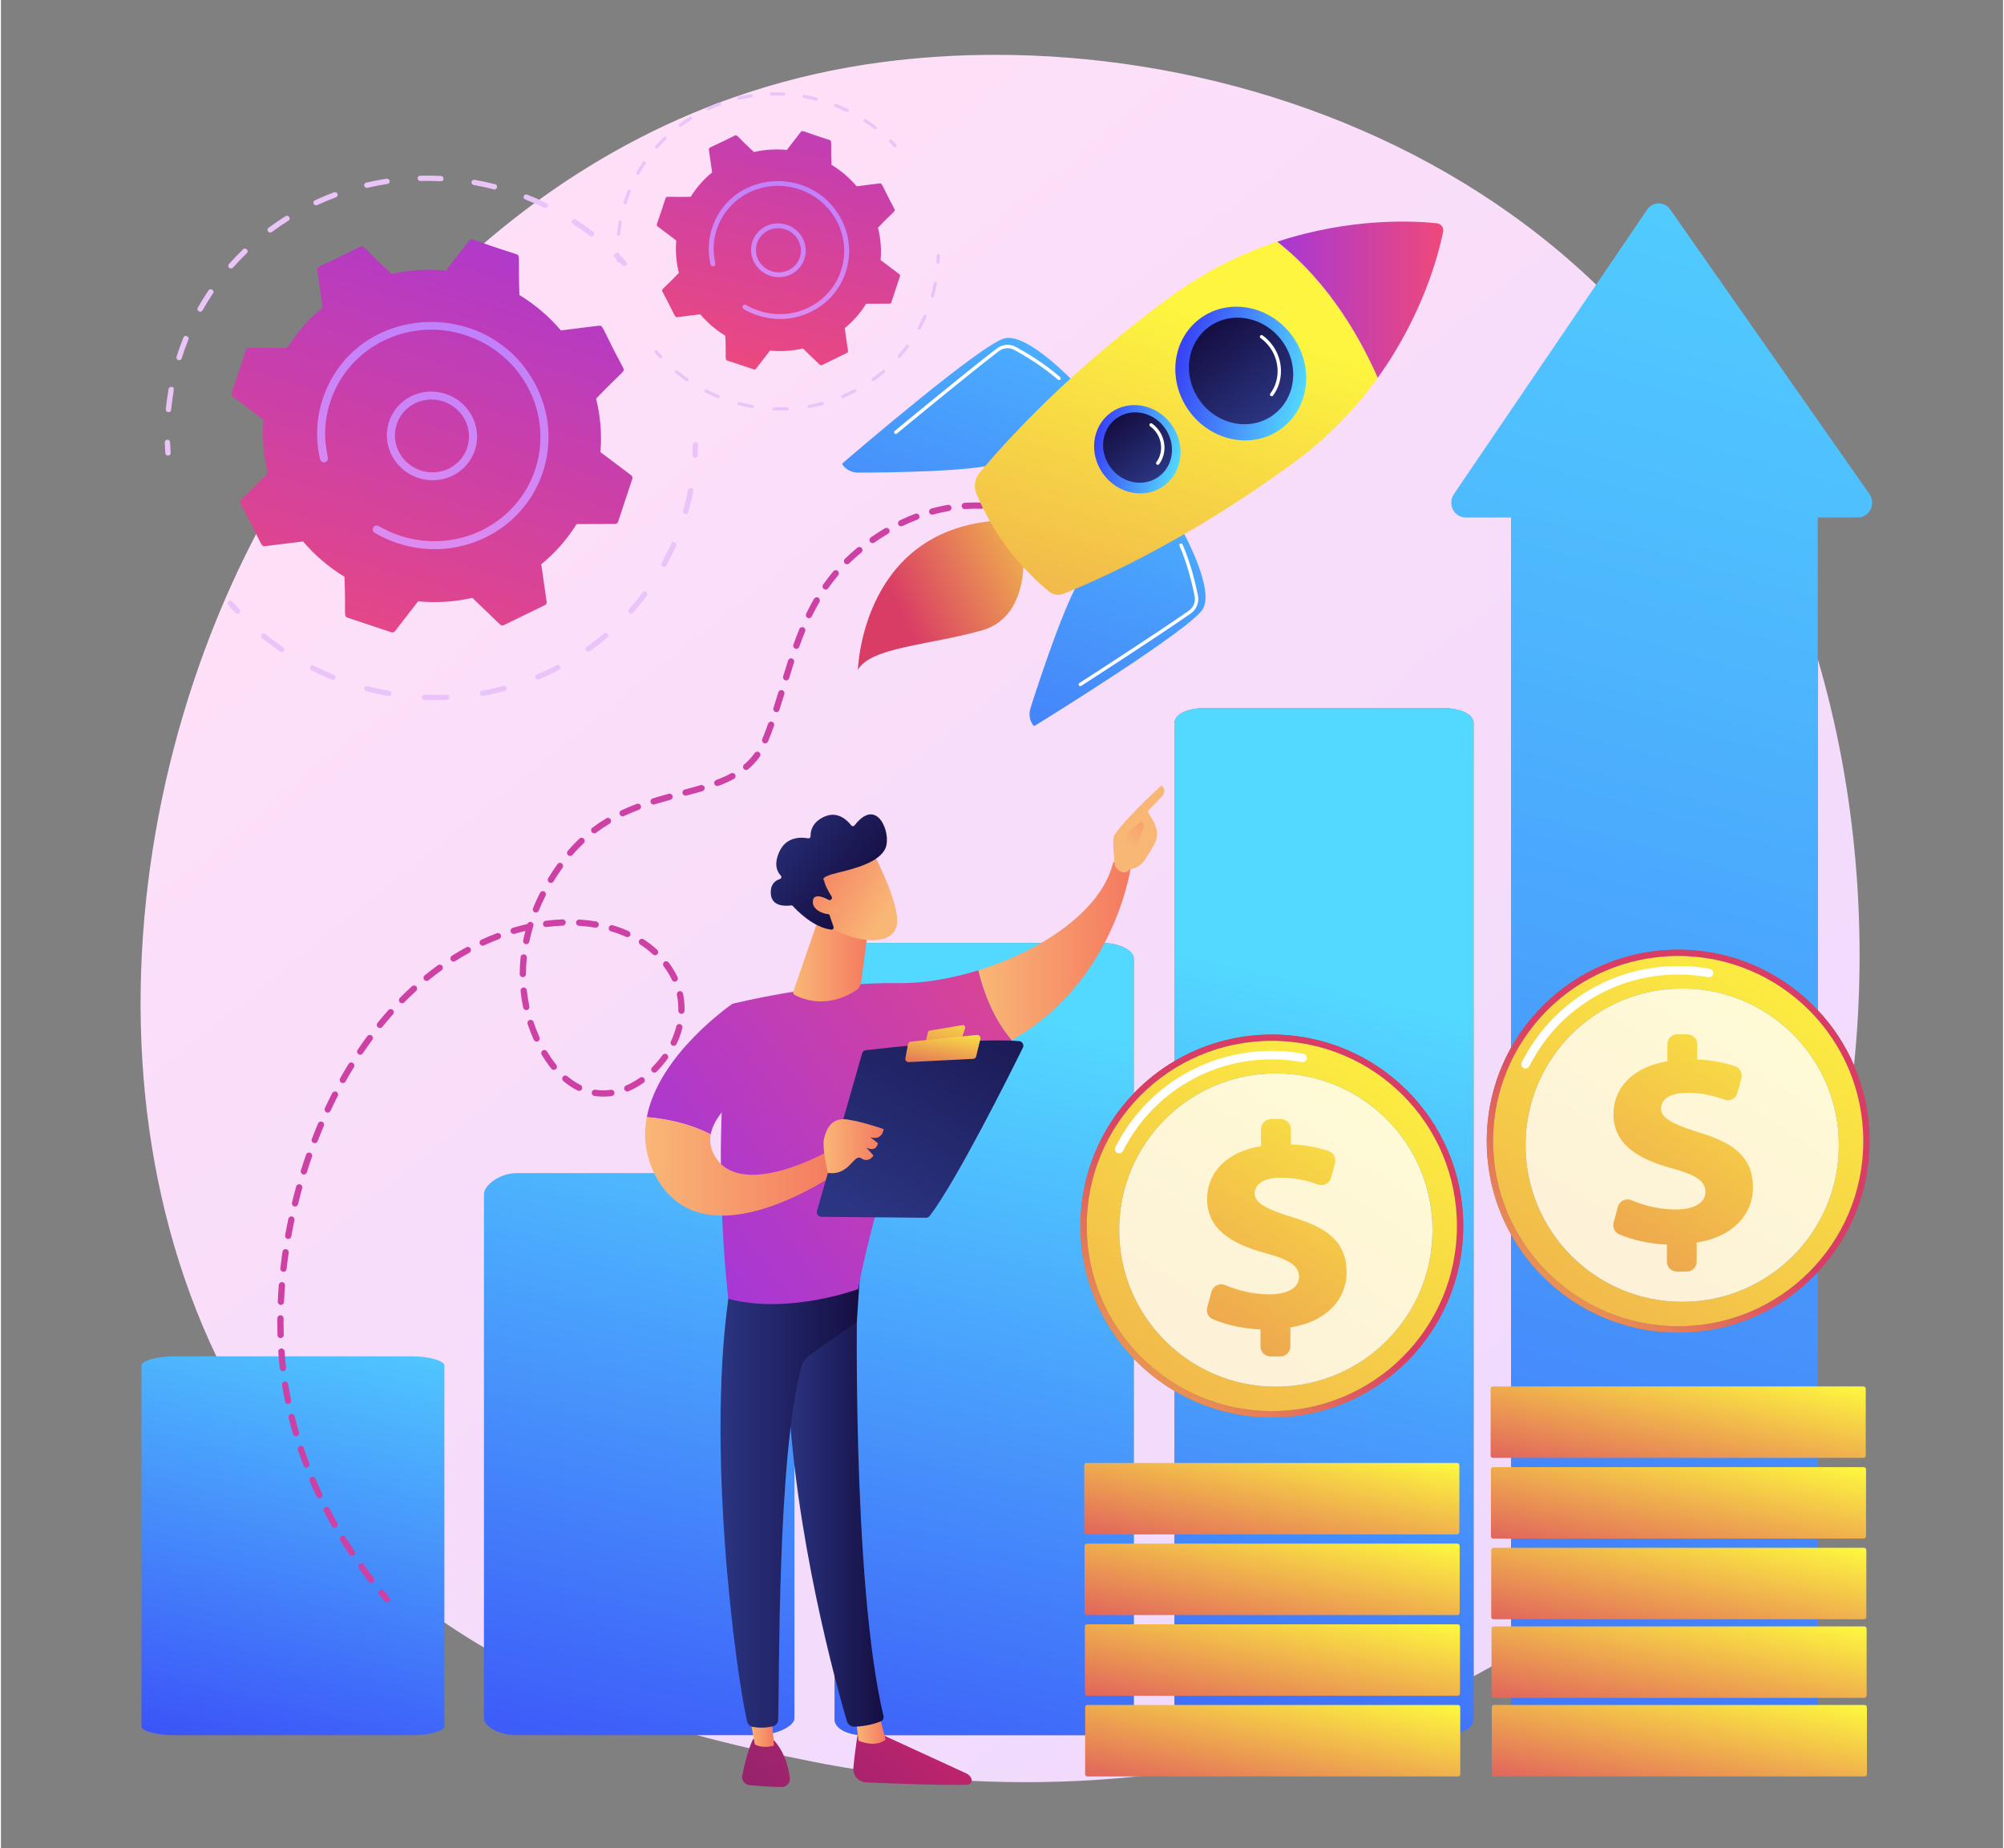 <svg xmlns="http://www.w3.org/2000/svg" viewBox="0 0 3216 2968" width="500" height="461">
	<rect x="0" y="0" width="3216" height="2968" fill="#808080" stroke="none"/>
	<defs>
		<clipPath clipPathUnits="userSpaceOnUse" id="cp1">
			<path d="M-240 -385L3470 -385L3470 3325L-240 3325L-240 -385Z" />
		</clipPath>
		<clipPath clipPathUnits="userSpaceOnUse" id="cp2">
			<path d="M-240 -385L-240 3325L3470 3325L3470 -385L-240 -385Z" />
		</clipPath>
		<linearGradient id="grd1" gradientUnits="userSpaceOnUse"  x1="3344.62" y1="3681.08" x2="876.08" y2="615.31">
			<stop offset="0" stop-color="#e8d7ff"  />
			<stop offset="100" stop-color="#fddff8"  />
		</linearGradient>
		<linearGradient id="grd2" gradientUnits="userSpaceOnUse"  x1="820.38" y1="278.956" x2="558.825" y2="1139.067">
			<stop offset="0" stop-color="#a737d5"  />
			<stop offset="100" stop-color="#ef497a"  />
		</linearGradient>
		<linearGradient id="grd3" gradientUnits="userSpaceOnUse"  x1="770.42" y1="353.886" x2="576.92" y2="1212.017">
			<stop offset="0" stop-color="#b37cff"  />
			<stop offset="100" stop-color="#f895e7"  />
		</linearGradient>
		<linearGradient id="grd4" gradientUnits="userSpaceOnUse"  x1="771.53" y1="354.137" x2="578.03" y2="1212.27">
			<stop offset="0" stop-color="#b37cff"  />
			<stop offset="100" stop-color="#f895e7"  />
		</linearGradient>
		<linearGradient id="grd5" gradientUnits="userSpaceOnUse"  x1="1344.41" y1="-29.534" x2="1198.543" y2="629.381">
			<stop offset="0" stop-color="#a737d5"  />
			<stop offset="100" stop-color="#ef497a"  />
		</linearGradient>
		<linearGradient id="grd6" gradientUnits="userSpaceOnUse"  x1="1296.23" y1="191.905" x2="1178.841" y2="712.499">
			<stop offset="0" stop-color="#b37cff"  />
			<stop offset="100" stop-color="#f895e7"  />
		</linearGradient>
		<linearGradient id="grd7" gradientUnits="userSpaceOnUse"  x1="1296.91" y1="192.058" x2="1179.521" y2="712.654">
			<stop offset="0" stop-color="#b37cff"  />
			<stop offset="100" stop-color="#f895e7"  />
		</linearGradient>
		<linearGradient id="grd8" gradientUnits="userSpaceOnUse"  x1="1201.58" y1="1600.85" x2="849.534" y2="3073.04">
			<stop offset="0" stop-color="#53d8ff"  />
			<stop offset="100" stop-color="#3840f7"  />
		</linearGradient>
		<linearGradient id="grd9" gradientUnits="userSpaceOnUse"  x1="575.193" y1="2038.84" x2="360.645" y2="2936.043">
			<stop offset="0" stop-color="#53d8ff"  />
			<stop offset="100" stop-color="#3840f7"  />
		</linearGradient>
		<linearGradient id="grd10" gradientUnits="userSpaceOnUse"  x1="3133.32" y1="143.809" x2="1953.97" y2="4332.789">
			<stop offset="0" stop-color="#53d8ff"  />
			<stop offset="100" stop-color="#3840f7"  />
		</linearGradient>
		<linearGradient id="grd11" gradientUnits="userSpaceOnUse"  x1="1700.69" y1="1643.25" x2="1339.828" y2="3152.31">
			<stop offset="0" stop-color="#53d8ff"  />
			<stop offset="100" stop-color="#3840f7"  />
		</linearGradient>
		<linearGradient id="grd12" gradientUnits="userSpaceOnUse"  x1="2211.27" y1="1602.08" x2="1812.895" y2="3268.01">
			<stop offset="0" stop-color="#53d8ff"  />
			<stop offset="100" stop-color="#3840f7"  />
		</linearGradient>
		<linearGradient id="grd13" gradientUnits="userSpaceOnUse"  x1="2911.33" y1="-58.088" x2="1522.19" y2="4876.052">
			<stop offset="0" stop-color="#53d8ff"  />
			<stop offset="100" stop-color="#3840f7"  />
		</linearGradient>
		<linearGradient id="grd14" gradientUnits="userSpaceOnUse"  x1="2273.38" y1="2321.16" x2="2685.855" y2="1842.395">
			<stop offset="0" stop-color="#fdf53f"  />
			<stop offset="100" stop-color="#d93c65"  />
		</linearGradient>
		<linearGradient id="grd15" gradientUnits="userSpaceOnUse"  x1="2918.93" y1="1493.2" x2="1699.23" y2="3335.82">
			<stop offset="0" stop-color="#fdf53f"  />
			<stop offset="100" stop-color="#d93c65"  />
		</linearGradient>
		<linearGradient id="grd16" gradientUnits="userSpaceOnUse"  x1="2918.93" y1="1493.2" x2="1699.23" y2="3335.82">
			<stop offset="0" stop-color="#fffdd5"  />
			<stop offset="100" stop-color="#f7d4dd"  />
		</linearGradient>
		<linearGradient id="grd17" gradientUnits="userSpaceOnUse"  x1="2882.54" y1="1546" x2="2233.076" y2="2636.34">
			<stop offset="0" stop-color="#fdf53f"  />
			<stop offset="100" stop-color="#d93c65"  />
		</linearGradient>
		<linearGradient id="grd18" gradientUnits="userSpaceOnUse"  x1="2716.9" y1="2175.82" x2="2656.779" y2="2462.373">
			<stop offset="0" stop-color="#fdf53f"  />
			<stop offset="100" stop-color="#d93c65"  />
		</linearGradient>
		<linearGradient id="grd19" gradientUnits="userSpaceOnUse"  x1="2717.37" y1="2305.4" x2="2657.249" y2="2591.953">
			<stop offset="0" stop-color="#fdf53f"  />
			<stop offset="100" stop-color="#d93c65"  />
		</linearGradient>
		<linearGradient id="grd20" gradientUnits="userSpaceOnUse"  x1="2717.84" y1="2434.99" x2="2657.719" y2="2721.543">
			<stop offset="0" stop-color="#fdf53f"  />
			<stop offset="100" stop-color="#d93c65"  />
		</linearGradient>
		<linearGradient id="grd21" gradientUnits="userSpaceOnUse"  x1="2718.32" y1="2561.22" x2="2658.199" y2="2847.773">
			<stop offset="0" stop-color="#fdf53f"  />
			<stop offset="100" stop-color="#d93c65"  />
		</linearGradient>
		<linearGradient id="grd22" gradientUnits="userSpaceOnUse"  x1="2718.79" y1="2687.46" x2="2658.669" y2="2974.013">
			<stop offset="0" stop-color="#fdf53f"  />
			<stop offset="100" stop-color="#d93c65"  />
		</linearGradient>
		<linearGradient id="grd23" gradientUnits="userSpaceOnUse"  x1="1620.61" y1="2457.45" x2="2033.085" y2="1978.685">
			<stop offset="0" stop-color="#fdf53f"  />
			<stop offset="100" stop-color="#d93c65"  />
		</linearGradient>
		<linearGradient id="grd24" gradientUnits="userSpaceOnUse"  x1="2266.16" y1="1629.49" x2="1046.46" y2="3472.11">
			<stop offset="0" stop-color="#fdf53f"  />
			<stop offset="100" stop-color="#d93c65"  />
		</linearGradient>
		<linearGradient id="grd25" gradientUnits="userSpaceOnUse"  x1="2266.16" y1="1629.49" x2="1046.46" y2="3472.11">
			<stop offset="0" stop-color="#fffdd5"  />
			<stop offset="100" stop-color="#f7d4dd"  />
		</linearGradient>
		<linearGradient id="grd26" gradientUnits="userSpaceOnUse"  x1="2229.77" y1="1682.29" x2="1580.306" y2="2772.63">
			<stop offset="0" stop-color="#fdf53f"  />
			<stop offset="100" stop-color="#d93c65"  />
		</linearGradient>
		<linearGradient id="grd27" gradientUnits="userSpaceOnUse"  x1="2064.13" y1="2298.7" x2="2004.009" y2="2585.253">
			<stop offset="0" stop-color="#fdf53f"  />
			<stop offset="100" stop-color="#d93c65"  />
		</linearGradient>
		<linearGradient id="grd28" gradientUnits="userSpaceOnUse"  x1="2064.6" y1="2428.28" x2="2004.479" y2="2714.833">
			<stop offset="0" stop-color="#fdf53f"  />
			<stop offset="100" stop-color="#d93c65"  />
		</linearGradient>
		<linearGradient id="grd29" gradientUnits="userSpaceOnUse"  x1="2065.07" y1="2557.87" x2="2004.949" y2="2844.423">
			<stop offset="0" stop-color="#fdf53f"  />
			<stop offset="100" stop-color="#d93c65"  />
		</linearGradient>
		<linearGradient id="grd30" gradientUnits="userSpaceOnUse"  x1="2065.54" y1="2687.46" x2="2005.419" y2="2974.013">
			<stop offset="0" stop-color="#fdf53f"  />
			<stop offset="100" stop-color="#d93c65"  />
		</linearGradient>
		<linearGradient id="grd31" gradientUnits="userSpaceOnUse"  x1="1770.64" y1="825" x2="1444.314" y2="984.228">
			<stop offset="0" stop-color="#fdf53f"  />
			<stop offset="100" stop-color="#d93c65"  />
		</linearGradient>
		<linearGradient id="grd32" gradientUnits="userSpaceOnUse"  x1="2031.54" y1="389.82" x2="1503.401" y2="1858.55">
			<stop offset="0" stop-color="#53d8ff"  />
			<stop offset="100" stop-color="#3840f7"  />
		</linearGradient>
		<linearGradient id="grd33" gradientUnits="userSpaceOnUse"  x1="1744.74" y1="116.295" x2="1216.602" y2="1585.025">
			<stop offset="0" stop-color="#53d8ff"  />
			<stop offset="100" stop-color="#3840f7"  />
		</linearGradient>
		<linearGradient id="grd34" gradientUnits="userSpaceOnUse"  x1="1941.88" y1="509.935" x2="1503.636" y2="1984.385">
			<stop offset="0" stop-color="#fdf53f"  />
			<stop offset="100" stop-color="#d93c65"  />
		</linearGradient>
		<linearGradient id="grd35" gradientUnits="userSpaceOnUse"  x1="2050.16" y1="481.283" x2="2316.857" y2="481.283">
			<stop offset="0" stop-color="#a737d5"  />
			<stop offset="100" stop-color="#ef497a"  />
		</linearGradient>
		<linearGradient id="grd36" gradientUnits="userSpaceOnUse"  x1="2095.13" y1="626.57" x2="1887.894" y2="573.333">
			<stop offset="0" stop-color="#53d8ff"  />
			<stop offset="100" stop-color="#3840f7"  />
		</linearGradient>
		<linearGradient id="grd37" gradientUnits="userSpaceOnUse"  x1="2043.74" y1="666.47" x2="1940.283" y2="525.081">
			<stop offset="0" stop-color="#2b3582"  />
			<stop offset="100" stop-color="#150e42"  />
		</linearGradient>
		<linearGradient id="grd38" gradientUnits="userSpaceOnUse"  x1="1893.85" y1="739.11" x2="1756.942" y2="703.94">
			<stop offset="0" stop-color="#53d8ff"  />
			<stop offset="100" stop-color="#3840f7"  />
		</linearGradient>
		<linearGradient id="grd39" gradientUnits="userSpaceOnUse"  x1="1859.89" y1="765.47" x2="1791.543" y2="672.064">
			<stop offset="0" stop-color="#2b3582"  />
			<stop offset="100" stop-color="#150e42"  />
		</linearGradient>
		<linearGradient id="grd40" gradientUnits="userSpaceOnUse"  x1="1548.07" y1="2732.71" x2="1008.849" y2="3319.232">
			<stop offset="0" stop-color="#cb236d"  />
			<stop offset="100" stop-color="#4c246d"  />
		</linearGradient>
		<linearGradient id="grd41" gradientUnits="userSpaceOnUse"  x1="1373.04" y1="2776.27" x2="1420.936" y2="2776.27">
			<stop offset="0" stop-color="#f9b776"  />
			<stop offset="100" stop-color="#f47960"  />
		</linearGradient>
		<linearGradient id="grd42" gradientUnits="userSpaceOnUse"  x1="1259.47" y1="2410.04" x2="1417.839" y2="2410.04">
			<stop offset="0" stop-color="#2b3582"  />
			<stop offset="100" stop-color="#150e42"  />
		</linearGradient>
		<linearGradient id="grd43" gradientUnits="userSpaceOnUse"  x1="1427.1" y1="2621.5" x2="887.879" y2="3208.021">
			<stop offset="0" stop-color="#cb236d"  />
			<stop offset="100" stop-color="#4c246d"  />
		</linearGradient>
		<linearGradient id="grd44" gradientUnits="userSpaceOnUse"  x1="1200.42" y1="2773.82" x2="1241.774" y2="2773.82">
			<stop offset="0" stop-color="#f9b776"  />
			<stop offset="100" stop-color="#f47960"  />
		</linearGradient>
		<linearGradient id="grd45" gradientUnits="userSpaceOnUse"  x1="1155.85" y1="2404.86" x2="1380.682" y2="2404.86">
			<stop offset="0" stop-color="#2b3582"  />
			<stop offset="100" stop-color="#150e42"  />
		</linearGradient>
		<linearGradient id="grd46" gradientUnits="userSpaceOnUse"  x1="1091.92" y1="1973.68" x2="1845.57" y2="1431.304">
			<stop offset="0" stop-color="#a737d5"  />
			<stop offset="100" stop-color="#ef497a"  />
		</linearGradient>
		<linearGradient id="grd47" gradientUnits="userSpaceOnUse"  x1="1570.13" y1="1526.72" x2="1814.823" y2="1526.72">
			<stop offset="0" stop-color="#f9b776"  />
			<stop offset="100" stop-color="#f47960"  />
		</linearGradient>
		<linearGradient id="grd48" gradientUnits="userSpaceOnUse"  x1="1760.32" y1="1485.7" x2="1596.125" y2="1859.281">
			<stop offset="0" stop-color="#f9b776"  />
			<stop offset="100" stop-color="#f47960"  />
		</linearGradient>
		<linearGradient id="grd49" gradientUnits="userSpaceOnUse"  x1="1813.65" y1="1361.29" x2="1882.162" y2="1255.953">
			<stop offset="0" stop-color="#f9b776"  />
			<stop offset="100" stop-color="#f47960"  />
		</linearGradient>
		<linearGradient id="grd50" gradientUnits="userSpaceOnUse"  x1="992.61" y1="1835.68" x2="1746.258" y2="1293.305">
			<stop offset="0" stop-color="#a737d5"  />
			<stop offset="100" stop-color="#ef497a"  />
		</linearGradient>
		<linearGradient id="grd51" gradientUnits="userSpaceOnUse"  x1="1034.7" y1="1873.32" x2="1344.361" y2="1873.32">
			<stop offset="0" stop-color="#f9b776"  />
			<stop offset="100" stop-color="#f47960"  />
		</linearGradient>
		<linearGradient id="grd52" gradientUnits="userSpaceOnUse"  x1="1370.96" y1="1943.02" x2="1635.489" y2="1478.893">
			<stop offset="0" stop-color="#2b3582"  />
			<stop offset="100" stop-color="#150e42"  />
		</linearGradient>
		<linearGradient id="grd53" gradientUnits="userSpaceOnUse"  x1="1529.24" y1="1608.99" x2="1492.977" y2="1768.233">
			<stop offset="0" stop-color="#fdf53f"  />
			<stop offset="100" stop-color="#d93c65"  />
		</linearGradient>
		<linearGradient id="grd54" gradientUnits="userSpaceOnUse"  x1="1519.95" y1="1642.45" x2="1502.607" y2="1746.51">
			<stop offset="0" stop-color="#fdf53f"  />
			<stop offset="100" stop-color="#d93c65"  />
		</linearGradient>
		<linearGradient id="grd55" gradientUnits="userSpaceOnUse"  x1="1321.37" y1="1840.85" x2="1417.842" y2="1840.85">
			<stop offset="0" stop-color="#f9b776"  />
			<stop offset="100" stop-color="#f47960"  />
		</linearGradient>
		<linearGradient id="grd56" gradientUnits="userSpaceOnUse"  x1="1272.47" y1="1542.27" x2="1394.9" y2="1542.27">
			<stop offset="0" stop-color="#f9b776"  />
			<stop offset="100" stop-color="#f47960"  />
		</linearGradient>
		<linearGradient id="grd57" gradientUnits="userSpaceOnUse"  x1="1424.02" y1="1464.39" x2="1289.408" y2="1382.287">
			<stop offset="0" stop-color="#f9b776"  />
			<stop offset="100" stop-color="#f47960"  />
		</linearGradient>
		<linearGradient id="grd58" gradientUnits="userSpaceOnUse"  x1="1218.15" y1="1295.74" x2="1392.053" y2="1433.094">
			<stop offset="0" stop-color="#2b3582"  />
			<stop offset="100" stop-color="#150e42"  />
		</linearGradient>
		<linearGradient id="grd59" gradientUnits="userSpaceOnUse"  x1="1388.66" y1="1495.01" x2="1267.546" y2="1421.139">
			<stop offset="0" stop-color="#f9b776"  />
			<stop offset="100" stop-color="#f47960"  />
		</linearGradient>
	</defs>
	<style>
		tspan { white-space:pre }
		.shp0 { fill: url(#grd1) } 
		.shp1 { fill: #eac4f9 } 
		.shp2 { fill: url(#grd2) } 
		.shp3 { fill: url(#grd3) } 
		.shp4 { fill: url(#grd4) } 
		.shp5 { fill: url(#grd5) } 
		.shp6 { fill: url(#grd6) } 
		.shp7 { fill: url(#grd7) } 
		.shp8 { fill: url(#grd8) } 
		.shp9 { fill: url(#grd9) } 
		.shp10 { fill: url(#grd10) } 
		.shp11 { fill: url(#grd11) } 
		.shp12 { fill: url(#grd12) } 
		.shp13 { fill: url(#grd13) } 
		.shp14 { fill: url(#grd14) } 
		.shp15 { fill: url(#grd15) } 
		.shp16 { fill: #ffffff } 
		.shp17 { fill: url(#grd16) } 
		.shp18 { fill: url(#grd17) } 
		.shp19 { fill: url(#grd18) } 
		.shp20 { fill: url(#grd19) } 
		.shp21 { fill: url(#grd20) } 
		.shp22 { fill: url(#grd21) } 
		.shp23 { fill: url(#grd22) } 
		.shp24 { fill: url(#grd23) } 
		.shp25 { fill: url(#grd24) } 
		.shp26 { fill: url(#grd25) } 
		.shp27 { fill: url(#grd26) } 
		.shp28 { fill: url(#grd27) } 
		.shp29 { fill: url(#grd28) } 
		.shp30 { fill: url(#grd29) } 
		.shp31 { fill: url(#grd30) } 
		.shp32 { fill: #ce41a4 } 
		.shp33 { fill: url(#grd31) } 
		.shp34 { fill: url(#grd32) } 
		.shp35 { fill: url(#grd33) } 
		.shp36 { fill: url(#grd34) } 
		.shp37 { fill: url(#grd35) } 
		.shp38 { fill: url(#grd36) } 
		.shp39 { fill: url(#grd37) } 
		.shp40 { fill: url(#grd38) } 
		.shp41 { fill: url(#grd39) } 
		.shp42 { fill: url(#grd40) } 
		.shp43 { fill: url(#grd41) } 
		.shp44 { fill: url(#grd42) } 
		.shp45 { fill: url(#grd43) } 
		.shp46 { fill: url(#grd44) } 
		.shp47 { fill: url(#grd45) } 
		.shp48 { fill: url(#grd46) } 
		.shp49 { fill: url(#grd47) } 
		.shp50 { fill: url(#grd48) } 
		.shp51 { fill: url(#grd49) } 
		.shp52 { fill: url(#grd50) } 
		.shp53 { fill: url(#grd51) } 
		.shp54 { fill: url(#grd52) } 
		.shp55 { fill: url(#grd53) } 
		.shp56 { fill: url(#grd54) } 
		.shp57 { fill: url(#grd55) } 
		.shp58 { fill: url(#grd56) } 
		.shp59 { fill: url(#grd57) } 
		.shp60 { fill: url(#grd58) } 
		.shp61 { fill: url(#grd59) } 
	</style>
	<g id="Clip-Path" clip-path="url(#cp1)">
		<g id="Layer">
			<g id="Clip-Path" clip-path="url(#cp2)">
				<g id="Layer">
					<path id="Layer" fill-rule="evenodd" class="shp0" d="M1646.02 2862.28C1478.57 2862.28 1350.65 2838.87 1299.63 2828.5C1114.6 2790.92 756.93 2718.28 498.35 2414.19C107.14 1954.13 168.05 1229.32 471.51 750.86C527.01 663.34 820.21 177.59 1416.14 99.69C1475.29 91.96 1536.1 88.05 1597.69 88.05C1911.63 88.05 2247.12 189.46 2501.64 402.7C2630.82 510.92 2732.04 641.49 2807.76 784.65L2473.78 784.65C2446.6 784.65 2425.69 797.83 2425.69 815.3L2425.69 1682.68C2400.84 1727.06 2386.67 1778.24 2386.67 1832.72C2386.67 1887.21 2400.84 1938.38 2425.69 1982.76L2425.69 2658.05C2405.74 2670.09 2385.66 2681.49 2365.55 2692.24L2365.55 1161.34C2365.55 1146.9 2344.02 1137.3 2316.84 1137.3L1933.41 1137.3C1906.23 1137.3 1885.06 1146.9 1885.06 1161.34L1885.06 1704.16C1860.93 1718.43 1838.94 1735.9 1819.64 1755.99L1819.64 1539.17C1819.64 1526.3 1796.2 1514.4 1769.02 1514.4L1385.59 1514.4C1358.41 1514.4 1339.15 1526.3 1339.15 1539.17L1339.15 2762.07C1339.15 2774.94 1358.41 2786.79 1385.59 2786.79L1769.02 2786.79C1796.2 2786.79 1819.64 2774.94 1819.64 2762.07L1819.64 2182.04C1838.94 2202.13 1860.93 2219.6 1885.06 2233.87L1885.06 2761.87C1885.06 2776.31 1906.23 2786.79 1933.41 2786.79L2142.71 2786.79C1963.84 2844.9 1790.28 2862.28 1646.02 2862.28ZM2976.65 1710.95C2962.42 1677.99 2942.58 1648 2918.35 1622.2L2918.35 1058.25C2981.08 1271.56 2998.36 1497.62 2976.65 1710.95Z" />
					<path id="Layer" class="shp1" d="M266.8 731.43C265.26 730.85 264.12 729.43 263.99 727.71C263.57 722.06 263.26 716.3 263.07 710.59C262.99 708.25 264.86 706.32 267.24 706.28C273.02 706.15 271.46 711.91 272.6 727.22C272.77 729.56 270.99 731.57 268.61 731.7C267.98 731.74 267.36 731.64 266.8 731.43Z" />
					<path id="Layer" class="shp1" d="M872.43 333.66C843.17 319.51 837.48 320.97 839.83 314.98C841.33 311.18 845.93 312.6 845.41 312.62C855.8 316.7 866.14 321.22 876.14 326.05C878.3 327.09 879.21 329.64 878.18 331.74C877.2 333.74 874.72 334.73 872.43 333.66ZM755.88 292.18C756.26 289.88 758.49 288.35 760.84 288.76C771.78 290.71 782.79 293.1 793.58 295.87C799.13 297.3 797.05 305.5 791.52 304.08C780.94 301.36 770.15 299.02 759.43 297.11C757.05 296.69 755.49 294.46 755.88 292.18ZM945.75 378.71C919.9 358.97 914.08 359.29 917.63 353.93C918.92 351.98 921.59 351.46 923.6 352.75C932.93 358.8 942.14 365.29 950.98 372.04C955.52 375.5 950.3 382.18 945.75 378.71ZM669.23 286.54C669.13 284.2 670.98 282.25 673.37 282.19C684.44 281.89 695.69 282.03 706.8 282.6C712.52 282.91 712.17 291.36 706.48 291.07C695.6 290.52 684.58 290.38 673.73 290.67C671.35 290.73 669.33 288.89 669.23 286.54ZM586.22 301.43C584.93 300.94 583.89 299.86 583.53 298.45C582.94 296.17 584.34 293.88 586.65 293.34C597.41 290.82 608.41 288.7 619.35 287.02C621.7 286.65 623.93 288.24 624.33 290.56C624.74 292.87 623.16 295.04 620.81 295.4C610.09 297.05 599.31 299.13 588.77 301.6C587.89 301.8 587.01 301.73 586.22 301.43ZM504.74 329.45C503.73 329.07 502.86 328.32 502.35 327.29C501.31 325.17 502.21 322.64 504.35 321.65C514.35 317.03 524.65 312.74 534.97 308.91C537.19 308.08 539.69 309.19 540.57 311.39C541.44 313.58 540.35 316.03 538.13 316.85C528.01 320.61 517.92 324.81 508.12 329.34C507.02 329.85 505.8 329.85 504.74 329.45ZM429.02 371.79C427.57 369.92 427.92 367.26 429.81 365.86C438.62 359.33 447.79 353.07 457.09 347.24C461.87 344.26 466.59 351.42 461.8 354.42C452.7 360.13 443.7 366.26 435.08 372.66C433.19 374.06 430.48 373.67 429.02 371.79ZM366.62 430.16C364.81 428.6 364.61 425.92 366.16 424.17C373.39 416 381.06 408.01 388.94 400.42C392.99 396.52 399.08 402.63 395.03 406.53C387.31 413.96 379.79 421.79 372.71 429.79C371.15 431.55 368.42 431.71 366.62 430.16ZM316.18 494.22C321.54 484.75 327.35 475.37 333.45 466.34C336.6 461.68 343.79 466.47 340.66 471.1C334.68 479.95 328.99 489.15 323.75 498.43C320.99 503.31 313.43 499.09 316.18 494.22ZM282 573.03C285.29 562.59 289.06 552.09 293.07 542.18C295.23 536.85 303.17 540.32 301.1 545.42C297.1 555.3 293.47 565.43 290.25 575.65C289.55 577.88 287.13 579.1 284.85 578.38C282.55 577.64 281.31 575.24 282 573.03ZM264.79 657.25C265.84 646.4 267.35 635.46 269.28 624.74C269.69 622.44 271.93 620.93 274.27 621.37C280.67 622.61 276.5 626.21 273.38 658.19C273.15 660.52 271.05 662.19 268.67 661.93C266.27 661.67 264.56 659.55 264.79 657.25Z" />
					<path id="Layer" class="shp1" d="M998.03 426C988.12 415.41 981.97 411.82 986.09 407.78C987.76 406.14 990.5 406.15 992.2 407.84C1002.89 418.37 1008.25 422.57 1004.13 426.29C1002.9 427.4 999.66 427.73 998.03 426Z" />
					<path id="Layer" class="shp1" d="M1113.48 735.22C1111.75 734.57 1110.56 732.88 1110.67 730.98C1110.97 725.4 1111.15 719.76 1111.22 714.2C1111.25 711.86 1113.21 710.02 1115.59 710.08C1117.97 710.15 1119.88 712.09 1119.85 714.44C1119.78 720.11 1119.59 725.86 1119.29 731.55C1119.16 733.89 1117.13 735.66 1114.75 735.5C1114.3 735.47 1113.88 735.37 1113.48 735.22Z" />
					<path id="Layer" class="shp1" d="M1098.28 825.57C1096.19 824.78 1095.01 822.55 1095.62 820.41C1098.8 809.32 1101.52 798 1103.72 786.78C1104.17 784.49 1106.43 783.01 1108.77 783.49C1111.12 783.98 1112.65 786.21 1112.2 788.51C1109.95 799.96 1107.17 811.5 1103.94 822.82C1103.3 825.07 1100.91 826.35 1098.62 825.68C1098.5 825.65 1098.39 825.61 1098.28 825.57ZM1062.92 909.97C1057.01 906.77 1062.58 904.65 1076.5 873.22C1078.76 868.12 1086.7 871.58 1084.43 876.7C1079.68 887.43 1074.41 898.07 1068.77 908.32C1067.62 910.4 1064.97 911.09 1062.92 909.97ZM1009.11 984.24C1004.05 979.84 1010.01 978.96 1030.65 951.44C1034.02 946.96 1041 952.06 1037.63 956.54C1030.58 965.93 1023.04 975.14 1015.2 983.9C1013.64 985.64 1010.92 985.81 1009.11 984.24ZM941.82 1046.28C941.05 1046 940.36 1045.49 939.84 1044.79C938.43 1042.89 938.83 1040.24 940.75 1038.88C950.18 1032.19 959.43 1025.01 968.25 1017.56C970.04 1016.04 972.76 1016.26 974.34 1018.05C975.91 1019.83 975.73 1022.51 973.93 1024.02C964.94 1031.63 955.5 1038.95 945.88 1045.78C944.66 1046.64 943.13 1046.78 941.82 1046.28ZM861.05 1091.14C859.99 1090.74 859.08 1089.94 858.59 1088.84C857.63 1086.68 858.62 1084.19 860.8 1083.28C871.51 1078.79 882.15 1073.79 892.44 1068.43C894.53 1067.34 897.15 1068.13 898.29 1070.2C899.44 1072.28 898.67 1074.84 896.57 1075.94C886.08 1081.41 875.21 1086.51 864.28 1091.09C863.22 1091.54 862.06 1091.52 861.05 1091.14ZM772.03 1117.46C770.67 1116.95 769.59 1115.77 769.29 1114.26C768.83 1111.96 770.35 1109.75 772.69 1109.33C784.16 1107.27 795.69 1104.69 806.96 1101.67C809.25 1101.06 811.64 1102.4 812.3 1104.66C812.95 1106.92 811.63 1109.25 809.34 1109.86C797.85 1112.94 786.08 1115.57 774.36 1117.68C773.55 1117.82 772.75 1117.73 772.03 1117.46ZM679.04 1123.86C677.36 1123.22 676.17 1121.59 676.22 1119.73C676.28 1117.38 678.27 1115.56 680.65 1115.66C692.38 1116.14 704.24 1116.12 715.91 1115.62C718.29 1115.52 720.33 1117.34 720.47 1119.68C720.61 1122.02 718.79 1124 716.42 1124.1C704.5 1124.61 692.39 1124.62 680.42 1124.14C679.94 1124.12 679.47 1124.02 679.04 1123.86ZM448.22 1046.47C438.39 1039.66 428.71 1032.35 419.46 1024.75C417.62 1023.23 417.35 1020.56 418.87 1018.77C423.13 1013.73 424.28 1019.6 453.12 1039.55C455.08 1040.91 455.58 1043.56 454.23 1045.47C452.87 1047.38 450.19 1047.82 448.22 1046.47ZM583.86 1104.91C585.5 1098.54 589.27 1103.4 623.63 1109.48C625.99 1109.88 627.57 1112.1 627.19 1114.41C626.8 1116.71 624.58 1118.25 622.23 1117.83C610.47 1115.75 598.62 1113.15 587 1110.1C584.67 1109.49 583.29 1107.16 583.86 1104.91ZM531.38 1091.52C520.28 1086.98 509.23 1081.92 498.56 1076.49C496.42 1075.41 495.57 1072.85 496.64 1070.77C499.66 1064.92 502.1 1070.4 534.59 1083.7C536.81 1084.6 537.88 1087.09 536.99 1089.25C535.44 1093.03 530.86 1091.54 531.38 1091.52Z" />
					<path id="Layer" class="shp1" d="M376.74 984.46C366.53 973.43 361.38 969.01 365.67 965.49C370.13 961.82 372.63 967.51 383.08 978.8C384.7 980.54 384.59 983.23 382.83 984.79C381.08 986.35 378.35 986.2 376.74 984.46Z" />
					<path id="Layer" class="shp2" d="M423.93 877.21L485.27 869.61C503.96 891.59 526.31 910.86 551.79 926.37C554.19 985.52 550.16 989.83 556.49 991.94L627.18 1015.49C629.25 1016.18 631.51 1015.51 632.82 1013.82L670.05 965.76C699.72 968.63 729.11 966.6 757.2 960.2L801.83 1003.1C803.39 1004.6 805.74 1004.98 807.67 1004.04L873.85 971.8C875.78 970.85 876.88 968.8 876.57 966.68L867.92 906.26C890 888.22 909.27 866.54 924.66 841.72L986.56 841.49C988.73 841.49 990.64 840.13 991.3 838.1L1014.2 768.96C1014.87 766.94 1014.15 764.7 1012.42 763.4L962.95 726.07C965.42 696.94 962.91 668.01 955.97 640.3C997.04 597.21 1002.81 597.17 999.81 591.35C965.53 527.64 967.48 522.22 960.76 523.04L899.42 530.64C880.73 508.66 858.39 489.39 832.9 473.88C830.51 414.77 834.53 410.42 828.21 408.31C757.57 386.12 755.88 381.26 751.88 386.43L714.65 434.49C684.98 431.62 655.58 433.65 627.49 440.05C583.57 399.53 582.99 393.31 577.02 396.22C512.1 429.27 507.19 427.04 508.12 433.57L516.77 493.99C494.69 512.03 475.43 533.71 460.04 558.53C400.95 559.96 395.48 555.83 393.39 562.15C371.97 630.95 366.93 632.82 372.28 636.85L421.74 674.19C419.27 703.31 421.78 732.24 428.72 759.95C387.79 802.9 381.87 803.05 384.88 808.9C419.17 872.61 417.21 878.04 423.93 877.21Z" />
					<path id="Layer" fill-rule="evenodd" class="shp3" d="M620.05 694.36C622.68 655.22 657.25 625.96 697.12 629.13C736.98 632.32 767.28 666.74 764.65 705.89C762.02 745.03 727.44 774.29 687.58 771.12C647.7 767.94 617.42 733.5 620.05 694.36ZM696.26 641.82C663.91 639.24 635.16 662.76 632.97 695.39C630.81 727.54 655.69 755.83 688.43 758.43C721.17 761.04 749.57 737.01 751.73 704.86C753.89 672.66 728.95 644.42 696.26 641.82ZM688 764.77L688.04 764.79L688 764.77Z" />
					<path id="Layer" class="shp4" d="M629.28 869.64L629.28 869.64C619.23 865.85 609.52 861.22 600.33 855.85C597.56 854.23 596.43 850.94 597.49 848.11C597.62 847.77 597.78 847.44 597.97 847.12C599.76 844.1 603.74 843.13 606.82 844.93C617.4 851.12 628.71 856.23 640.45 860.15C728.86 889.6 823.9 845.1 855.8 760.65C856.61 758.49 857.39 756.31 858.12 754.1C887.65 664.89 837.45 568.69 746.93 538.51C656.54 508.39 558.76 555.58 529.26 644.55C511.73 697.52 527.05 733.06 524.99 738.51C522.77 744.4 514.05 743.72 512.61 737.56C504.74 703.94 506.49 667.69 519.44 633.41C575.31 485.5 785.79 476.49 859.14 618.73C881.71 662.5 885.72 712.03 870.43 758.21C869.65 760.6 868.81 762.96 867.92 765.31C851.73 808.2 820.1 842.78 778.2 863.2C734 884.72 683.67 887.92 636.46 872.19C634.05 871.39 631.65 870.54 629.28 869.64Z" />
					<path id="Layer" class="shp1" d="M990.71 420.95C989.77 420.59 989.08 419.73 989 418.69C988.75 415.26 988.56 411.76 988.44 408.3C988.4 406.88 989.53 405.71 990.98 405.69C994.48 405.61 993.53 409.11 994.22 418.39C994.33 419.81 993.25 421.03 991.8 421.11C991.42 421.13 991.05 421.07 990.71 420.95Z" />
					<path id="Layer" class="shp1" d="M1358.12 179.63C1340.37 171.05 1336.91 171.93 1338.34 168.3C1339.25 166 1342.04 166.86 1341.73 166.87C1348.03 169.35 1354.3 172.09 1360.37 175.02C1361.68 175.65 1362.23 177.19 1361.61 178.47C1361.01 179.68 1359.51 180.28 1358.12 179.63ZM1287.41 154.47C1287.65 153.07 1288.99 152.14 1290.42 152.4C1297.06 153.58 1303.74 155.03 1310.28 156.71C1313.65 157.58 1312.39 162.55 1309.03 161.69C1302.62 160.04 1296.07 158.62 1289.56 157.46C1288.12 157.21 1287.18 155.86 1287.41 154.47ZM1402.6 206.97C1386.92 194.99 1383.39 195.18 1385.54 191.93C1386.32 190.75 1387.94 190.43 1389.16 191.22C1394.82 194.89 1400.41 198.82 1405.77 202.92C1408.53 205.02 1405.36 209.07 1402.6 206.97ZM1234.85 151.05C1234.79 149.63 1235.91 148.45 1237.35 148.41C1244.07 148.23 1250.9 148.32 1257.64 148.66C1261.11 148.85 1260.9 153.97 1257.44 153.8C1250.84 153.46 1244.16 153.38 1237.57 153.55C1236.13 153.59 1234.91 152.47 1234.85 151.05ZM1184.49 160.08C1183.7 159.78 1183.07 159.13 1182.85 158.27C1182.5 156.89 1183.35 155.5 1184.75 155.17C1191.27 153.65 1197.95 152.36 1204.59 151.34C1206.01 151.12 1207.36 152.08 1207.61 153.49C1207.85 154.89 1206.89 156.21 1205.47 156.43C1198.97 157.42 1192.43 158.69 1186.03 160.18C1185.5 160.31 1184.97 160.26 1184.49 160.08ZM1135.06 177.08C1134.44 176.85 1133.92 176.4 1133.61 175.77C1132.98 174.48 1133.52 172.95 1134.82 172.35C1140.89 169.54 1147.13 166.94 1153.39 164.62C1154.74 164.12 1156.26 164.79 1156.79 166.12C1157.32 167.46 1156.66 168.94 1155.31 169.44C1149.17 171.72 1143.05 174.26 1137.11 177.01C1136.44 177.32 1135.7 177.33 1135.06 177.08ZM1089.12 202.77C1088.24 201.63 1088.45 200.02 1089.6 199.17C1094.94 195.21 1100.51 191.41 1106.15 187.88C1109.05 186.07 1111.91 190.41 1109.01 192.23C1103.48 195.69 1098.03 199.41 1092.79 203.29C1091.65 204.14 1090 203.91 1089.12 202.77ZM1051.26 238.17C1050.17 237.23 1050.04 235.61 1050.98 234.54C1055.37 229.59 1060.02 224.74 1064.8 220.14C1067.26 217.77 1070.95 221.48 1068.5 223.84C1063.81 228.35 1059.26 233.1 1054.96 237.96C1054.01 239.02 1052.36 239.12 1051.26 238.17ZM1020.67 277.04C1023.91 271.29 1027.44 265.6 1031.14 260.12C1033.05 257.3 1037.41 260.21 1035.52 263.02C1031.89 268.38 1028.43 273.96 1025.25 279.59C1023.58 282.55 1019 280 1020.67 277.04ZM999.93 324.85C1001.92 318.52 1004.21 312.15 1006.65 306.14C1007.95 302.9 1012.77 305 1011.51 308.1C1009.09 314.1 1006.89 320.24 1004.93 326.44C1004.51 327.79 1003.04 328.53 1001.66 328.1C1000.26 327.65 999.51 326.19 999.93 324.85ZM989.49 375.94C990.13 369.36 991.04 362.73 992.21 356.22C992.46 354.83 993.82 353.91 995.24 354.18C999.12 354.93 996.59 357.12 994.7 376.51C994.56 377.92 993.28 378.94 991.84 378.79C990.38 378.63 989.35 377.34 989.49 375.94Z" />
					<path id="Layer" class="shp1" d="M1434.32 235.65C1428.3 229.23 1424.57 227.05 1427.07 224.6C1428.09 223.61 1429.75 223.61 1430.78 224.63C1437.26 231.03 1440.52 233.58 1438.02 235.83C1437.27 236.51 1435.3 236.7 1434.32 235.65Z" />
					<path id="Layer" class="shp1" d="M1504.35 423.25C1503.31 422.85 1502.58 421.83 1502.65 420.67C1502.83 417.29 1502.94 413.87 1502.98 410.5C1503 409.08 1504.19 407.96 1505.63 407.99C1507.08 408.04 1508.24 409.21 1508.22 410.64C1508.18 414.08 1508.06 417.57 1507.88 421.02C1507.8 422.44 1506.57 423.51 1505.12 423.41C1504.85 423.4 1504.6 423.34 1504.35 423.25Z" />
					<path id="Layer" class="shp1" d="M1495.13 478.06C1493.87 477.58 1493.15 476.22 1493.52 474.93C1495.45 468.2 1497.1 461.33 1498.43 454.52C1498.71 453.13 1500.08 452.24 1501.5 452.53C1502.92 452.83 1503.85 454.18 1503.58 455.57C1502.21 462.52 1500.53 469.52 1498.56 476.39C1498.18 477.75 1496.73 478.53 1495.34 478.13L1495.13 478.06ZM1473.68 529.26C1470.1 527.32 1473.48 526.03 1481.92 506.96C1483.29 503.87 1488.11 505.97 1486.73 509.08C1483.85 515.59 1480.65 522.04 1477.23 528.26C1476.54 529.52 1474.92 529.94 1473.68 529.26ZM1441.04 574.31C1437.97 571.65 1441.58 571.11 1454.11 554.42C1456.15 551.7 1460.38 554.79 1458.34 557.51C1454.07 563.21 1449.49 568.8 1444.73 574.11C1443.79 575.17 1442.14 575.27 1441.04 574.31ZM1400.21 611.96C1399.75 611.78 1399.33 611.48 1399.01 611.05C1398.16 609.89 1398.4 608.29 1399.57 607.46C1405.29 603.4 1410.9 599.05 1416.25 594.53C1417.33 593.61 1418.99 593.74 1419.94 594.83C1420.89 595.91 1420.79 597.53 1419.7 598.45C1414.24 603.07 1408.51 607.51 1402.68 611.65C1401.94 612.17 1401.01 612.26 1400.21 611.96ZM1351.21 639.17C1350.57 638.93 1350.02 638.44 1349.72 637.77C1349.14 636.46 1349.74 634.95 1351.06 634.4C1357.56 631.67 1364.02 628.64 1370.26 625.39C1371.53 624.73 1373.12 625.21 1373.81 626.47C1374.5 627.73 1374.04 629.28 1372.77 629.94C1366.4 633.27 1359.81 636.36 1353.18 639.14C1352.53 639.41 1351.83 639.4 1351.21 639.17ZM1297.21 655.14C1296.39 654.83 1295.73 654.11 1295.55 653.2C1295.27 651.8 1296.19 650.46 1297.61 650.2C1304.57 648.95 1311.56 647.39 1318.4 645.56C1319.79 645.19 1321.24 646 1321.64 647.37C1322.04 648.74 1321.23 650.16 1319.85 650.53C1312.87 652.4 1305.73 653.99 1298.62 655.27C1298.13 655.36 1297.65 655.3 1297.21 655.14ZM1240.8 659.02C1239.77 658.63 1239.06 657.64 1239.09 656.51C1239.12 655.09 1240.33 653.99 1241.77 654.04C1248.89 654.33 1256.08 654.32 1263.16 654.02C1264.61 653.96 1265.85 655.06 1265.93 656.48C1266.02 657.9 1264.91 659.1 1263.47 659.16C1256.24 659.47 1248.9 659.48 1241.64 659.19C1241.34 659.18 1241.06 659.12 1240.8 659.02ZM1100.77 612.07C1094.8 607.94 1088.93 603.5 1083.32 598.89C1082.2 597.97 1082.04 596.35 1082.96 595.26C1085.55 592.21 1086.25 595.77 1103.74 607.87C1104.93 608.7 1105.23 610.3 1104.41 611.46C1103.59 612.62 1101.96 612.89 1100.77 612.07ZM1183.06 647.52C1184.05 643.66 1186.34 646.61 1207.18 650.29C1208.61 650.54 1209.57 651.89 1209.34 653.28C1209.1 654.68 1207.76 655.61 1206.33 655.36C1199.2 654.1 1192.01 652.52 1184.96 650.67C1183.54 650.3 1182.71 648.89 1183.06 647.52ZM1151.22 639.4C1144.48 636.65 1137.78 633.58 1131.3 630.28C1130.01 629.63 1129.49 628.07 1130.14 626.81C1131.97 623.26 1133.46 626.59 1153.17 634.65C1154.51 635.2 1155.16 636.71 1154.62 638.02C1153.68 640.31 1150.9 639.41 1151.22 639.4Z" />
					<path id="Layer" class="shp1" d="M1057.4 574.45C1051.21 567.76 1048.08 565.08 1050.69 562.94C1053.39 560.72 1054.91 564.17 1061.25 571.01C1062.23 572.07 1062.16 573.7 1061.1 574.65C1060.04 575.6 1058.38 575.51 1057.4 574.45Z" />
					<path id="Layer" class="shp5" d="M1086.03 509.38L1123.25 504.77C1134.58 518.11 1148.14 529.8 1163.6 539.21C1165.05 575.09 1162.61 577.71 1166.45 578.99L1209.34 593.28C1210.59 593.69 1211.96 593.29 1212.75 592.26L1235.34 563.11C1253.34 564.85 1271.17 563.62 1288.21 559.73L1315.29 585.76C1316.24 586.67 1317.66 586.9 1318.83 586.33L1358.98 566.77C1360.15 566.2 1360.82 564.95 1360.63 563.67L1355.38 527.01C1368.78 516.07 1380.47 502.92 1389.8 487.86L1427.36 487.72C1428.67 487.71 1429.83 486.89 1430.24 485.66L1444.12 443.71C1444.53 442.49 1444.1 441.13 1443.04 440.34L1413.03 417.69C1414.53 400.02 1413.01 382.47 1408.8 365.66C1433.72 339.52 1437.22 339.5 1435.4 335.96C1414.6 297.31 1415.78 294.02 1411.71 294.53L1374.49 299.14C1363.16 285.8 1349.6 274.11 1334.14 264.7C1332.69 228.84 1335.13 226.2 1331.29 224.92C1288.44 211.46 1287.41 208.51 1284.98 211.65L1262.4 240.8C1244.4 239.06 1226.56 240.29 1209.52 244.18C1182.88 219.59 1182.53 215.82 1178.91 217.58C1139.52 237.64 1136.54 236.29 1137.11 240.25L1142.36 276.9C1128.96 287.84 1117.27 301 1107.94 316.05C1072.09 316.92 1068.77 314.42 1067.5 318.25C1054.51 359.99 1051.45 361.12 1054.7 363.57L1084.7 386.22C1083.21 403.89 1084.73 421.44 1088.94 438.25C1064.11 464.3 1060.51 464.4 1062.34 467.95C1083.14 506.6 1081.96 509.89 1086.03 509.38Z" />
					<path id="Layer" fill-rule="evenodd" class="shp6" d="M1205.01 398.46C1206.6 374.71 1227.58 356.96 1251.76 358.89C1275.95 360.82 1294.33 381.71 1292.73 405.45C1291.13 429.2 1270.16 446.95 1245.98 445.02C1221.78 443.1 1203.41 422.2 1205.01 398.46ZM1251.25 366.59C1231.62 365.02 1214.18 379.29 1212.85 399.08C1211.54 418.59 1226.63 435.75 1246.49 437.33C1266.36 438.91 1283.58 424.33 1284.89 404.83C1286.21 385.29 1271.07 368.16 1251.25 366.59ZM1246.23 441.17L1246.26 441.18L1246.23 441.17Z" />
					<path id="Layer" class="shp7" d="M1210.61 504.79L1210.61 504.79C1204.51 502.49 1198.62 499.69 1193.04 496.43C1191.37 495.45 1190.68 493.45 1191.33 491.73C1191.4 491.52 1191.5 491.32 1191.62 491.13C1192.7 489.3 1195.11 488.71 1196.98 489.8C1203.4 493.55 1210.26 496.66 1217.38 499.03C1271.02 516.9 1328.68 489.9 1348.03 438.67C1348.52 437.37 1348.99 436.04 1349.44 434.7C1367.35 380.58 1336.9 322.22 1281.98 303.91C1227.15 285.64 1167.83 314.26 1149.93 368.24C1139.3 400.37 1148.59 421.94 1147.34 425.24C1145.99 428.82 1140.7 428.4 1139.83 424.67C1135.05 404.27 1136.12 382.28 1143.97 361.48C1177.87 271.75 1305.56 266.28 1350.06 352.57C1363.75 379.13 1366.18 409.18 1356.91 437.19C1356.43 438.64 1355.92 440.08 1355.38 441.5C1345.56 467.52 1326.37 488.5 1300.95 500.88C1274.14 513.94 1243.6 515.88 1214.96 506.34C1213.5 505.86 1212.05 505.34 1210.61 504.79Z" />
					<path id="Layer" class="shp8" d="M1215.94 1884.11L828.12 1884.11C800.94 1884.11 775.84 1903.92 775.84 1917.66L775.84 2759.53C775.84 2773.27 800.94 2786.79 828.12 2786.79L1215.94 2786.79C1243.12 2786.79 1274.58 2773.27 1274.58 2759.53L1274.58 1917.66C1274.58 1903.92 1243.12 1884.11 1215.94 1884.11Z" />
					<path id="Layer" class="shp9" d="M712.29 2192.81C712.29 2185.7 687.79 2178.35 660.61 2178.35L277.18 2178.35C250 2178.35 225.72 2185.7 225.72 2192.81L225.72 2772.97C225.72 2780.08 250 2786.79 277.18 2786.79L660.61 2786.79C687.79 2786.79 712.29 2780.08 712.29 2772.97L712.29 2192.81Z" />
					<path id="Layer" fill-rule="evenodd" class="shp10" d="M2918.35 2750.01L2918.35 2043.24C2862.25 2102.95 2782.58 2140.24 2694.19 2140.24C2578.83 2140.24 2478.32 2076.73 2425.69 1982.76L2425.69 2750.01C2425.69 2767.48 2446.6 2786.79 2473.78 2786.79L2861.93 2786.79C2889.11 2786.79 2918.35 2767.48 2918.35 2750.01ZM2694.19 1525.21C2782.58 1525.21 2862.25 1562.49 2918.35 1622.2L2918.35 815.3C2918.35 797.83 2889.11 784.65 2861.93 784.65L2473.78 784.65C2446.6 784.65 2425.69 797.83 2425.69 815.3L2425.69 1682.68C2478.32 1588.72 2578.83 1525.21 2694.19 1525.21Z" />
					<path id="Layer" class="shp11" d="M1769.02 2786.79L1385.59 2786.79C1358.41 2786.79 1339.15 2774.94 1339.15 2762.07L1339.15 1539.17C1339.15 1526.3 1358.41 1514.4 1385.59 1514.4L1769.02 1514.4C1796.2 1514.4 1819.64 1526.3 1819.64 1539.17L1819.64 1755.99C1766.54 1811.25 1733.9 1886.33 1733.9 1969.01C1733.9 2051.7 1766.54 2126.78 1819.64 2182.04L1819.64 2762.07C1819.64 2774.94 1796.2 2786.79 1769.02 2786.79Z" />
					<path id="Layer" class="shp12" d="M2316.84 2786.79L2142.71 2786.79L1933.41 2786.79C1906.23 2786.79 1885.06 2776.31 1885.06 2761.87L1885.06 2233.87C1930.87 2260.97 1984.33 2276.53 2041.41 2276.53C2211.25 2276.53 2348.93 2138.85 2348.93 1969.01C2348.93 1799.18 2211.25 1661.5 2041.41 1661.5C1984.33 1661.5 1930.87 1677.06 1885.06 1704.16L1885.06 1161.34C1885.06 1146.9 1906.23 1137.3 1933.41 1137.3L2316.84 1137.3C2344.02 1137.3 2365.55 1146.9 2365.55 1161.34L2365.55 2692.24L2365.55 2761.87C2365.55 2776.31 2344.02 2786.79 2316.84 2786.79Z" />
					<path id="Layer" class="shp13" d="M2333.92 793.55L2644.28 336.7C2653.29 323.43 2672.13 323.29 2681.32 336.42L3001.3 793.27C3012.31 808.99 3001.54 831.09 2982.87 831.09L2352.53 831.09C2334.02 831.09 2323.21 809.31 2333.92 793.55Z" />
					<path id="Layer" fill-rule="evenodd" class="shp14" d="M2694.19 2140.24C2578.83 2140.24 2478.32 2076.73 2425.69 1982.76C2400.84 1938.38 2386.67 1887.21 2386.67 1832.72C2386.67 1778.24 2400.84 1727.06 2425.69 1682.68C2478.32 1588.72 2578.83 1525.21 2694.19 1525.21C2782.58 1525.21 2862.25 1562.49 2918.35 1622.2C2942.58 1648 2962.42 1677.99 2976.65 1710.95C2992.77 1748.3 3001.7 1789.46 3001.7 1832.72C3001.7 1914.17 2970.03 1988.22 2918.35 2043.24C2862.25 2102.95 2782.58 2140.24 2694.19 2140.24ZM2694.19 1535.43C2530 1535.43 2396.9 1668.53 2396.9 1832.72C2396.9 1996.91 2530 2130.01 2694.19 2130.01C2858.37 2130.01 2991.48 1996.91 2991.48 1832.72C2991.48 1668.53 2858.37 1535.43 2694.19 1535.43Z" />
					<path id="Layer" fill-rule="evenodd" class="shp15" d="M2694.19 2130.01C2530 2130.01 2396.9 1996.91 2396.9 1832.72C2396.9 1668.53 2530 1535.43 2694.19 1535.43C2858.37 1535.43 2991.48 1668.53 2991.48 1832.72C2991.48 1996.91 2858.37 2130.01 2694.19 2130.01ZM2700.66 1587.58C2561.7 1587.58 2449.04 1700.23 2449.04 1839.2C2449.04 1978.17 2561.7 2090.82 2700.66 2090.82C2839.63 2090.82 2952.28 1978.17 2952.28 1839.2C2952.28 1700.23 2839.63 1587.58 2700.66 1587.58Z" />
					<path id="Layer" class="shp16" d="M2449.04 1716.05C2448.01 1716.05 2446.96 1715.81 2445.97 1715.31C2442.61 1713.62 2441.26 1709.52 2442.96 1706.15C2491.12 1610.74 2587.38 1551.47 2694.18 1551.47C2711.23 1551.47 2728.3 1553 2744.92 1556.04C2748.62 1556.71 2751.08 1560.26 2750.41 1563.97C2749.73 1567.68 2746.17 1570.1 2742.47 1569.46C2726.65 1566.57 2710.41 1565.11 2694.18 1565.11C2592.56 1565.11 2500.96 1621.51 2455.13 1712.3C2453.93 1714.68 2451.53 1716.05 2449.04 1716.05Z" />
					<path id="Layer" class="shp17" d="M2700.66 2090.82C2561.7 2090.82 2449.04 1978.17 2449.04 1839.2C2449.04 1700.23 2561.7 1587.58 2700.66 1587.58C2839.63 1587.58 2952.28 1700.23 2952.28 1839.2C2952.28 1978.17 2839.63 2090.82 2700.66 2090.82Z" />
					<path id="Layer" class="shp18" d="M2675.97 2026.26L2675.97 1998.88C2647.43 1997.74 2619.21 1991 2599.16 1982.23C2592 1979.09 2588.35 1971.06 2590.41 1963.52L2597.36 1938.02C2599.91 1928.67 2610.09 1923.83 2619.03 1927.58C2638.92 1935.92 2663.47 1942.51 2689.95 1942.51C2717.43 1942.51 2737.93 1933.19 2737.93 1914.09C2737.93 1896.85 2722.09 1886.6 2683.89 1876.36C2629.39 1861.45 2590.25 1837.69 2590.25 1789.7C2590.25 1746.38 2621.93 1713.3 2676.9 1704.45L2676.9 1677.07C2676.9 1668.26 2684.05 1661.12 2692.85 1661.12L2708.94 1661.12C2717.75 1661.12 2724.89 1668.26 2724.89 1677.07L2724.89 1701.65C2751.3 1702.71 2770.52 1707.22 2785.77 1712.58C2793.59 1715.33 2797.86 1723.75 2795.69 1731.74L2789.29 1755.33C2786.83 1764.42 2777.11 1769.4 2768.3 1766.07C2754.25 1760.76 2734.39 1755.23 2708.58 1755.23C2675.97 1755.23 2666.66 1768.74 2666.66 1780.85C2666.66 1795.76 2686.22 1806.01 2728.62 1819.05C2789.18 1837.22 2814.34 1862.38 2814.34 1907.57C2814.34 1949.03 2783.59 1986.3 2723.96 1995.62L2723.96 2026.26C2723.96 2035.07 2716.82 2042.21 2708.01 2042.21L2691.92 2042.21C2683.11 2042.21 2675.97 2035.07 2675.97 2026.26Z" />
					<path id="Layer" class="shp19" d="M2991.83 2341.45L2396.54 2341.45C2394.53 2341.45 2392.91 2339.82 2392.91 2337.82L2392.91 2230.31C2392.91 2228.31 2394.53 2226.68 2396.54 2226.68L2991.83 2226.68C2993.84 2226.68 2995.46 2228.31 2995.46 2230.31L2995.46 2337.82C2995.46 2339.82 2993.84 2341.45 2991.83 2341.45Z" />
					<path id="Layer" class="shp20" d="M2992.3 2471.04L2397.01 2471.04C2395.01 2471.04 2393.38 2469.41 2393.38 2467.4L2393.38 2359.9C2393.38 2357.89 2395.01 2356.26 2397.01 2356.26L2992.3 2356.26C2994.31 2356.26 2995.94 2357.89 2995.94 2359.9L2995.94 2467.4C2995.94 2469.41 2994.31 2471.04 2992.3 2471.04Z" />
					<path id="Layer" class="shp21" d="M2992.78 2600.62L2397.49 2600.62C2395.48 2600.62 2393.85 2599 2393.85 2596.99L2393.85 2489.48C2393.85 2487.48 2395.48 2485.85 2397.49 2485.85L2992.78 2485.85C2994.78 2485.85 2996.41 2487.48 2996.41 2489.48L2996.41 2596.99C2996.41 2599 2994.78 2600.62 2992.78 2600.62Z" />
					<path id="Layer" class="shp22" d="M2993.25 2726.86L2397.96 2726.86C2395.95 2726.86 2394.33 2725.23 2394.33 2723.22L2394.33 2615.72C2394.33 2613.71 2395.95 2612.08 2397.96 2612.08L2993.25 2612.08C2995.26 2612.08 2996.88 2613.71 2996.88 2615.72L2996.88 2723.22C2996.88 2725.23 2995.26 2726.86 2993.25 2726.86Z" />
					<path id="Layer" class="shp23" d="M2993.72 2853.09L2398.43 2853.09C2396.43 2853.09 2394.8 2851.46 2394.8 2849.46L2394.8 2741.95C2394.8 2739.94 2396.43 2738.32 2398.43 2738.32L2993.72 2738.32C2995.73 2738.32 2997.36 2739.94 2997.36 2741.95L2997.36 2849.46C2997.36 2851.46 2995.73 2853.09 2993.72 2853.09Z" />
					<path id="Layer" fill-rule="evenodd" class="shp24" d="M2041.41 2276.53C1984.33 2276.53 1930.87 2260.97 1885.06 2233.87C1860.93 2219.6 1838.94 2202.13 1819.64 2182.04C1766.54 2126.78 1733.9 2051.7 1733.9 1969.01C1733.9 1886.33 1766.54 1811.25 1819.64 1755.99C1838.94 1735.9 1860.93 1718.43 1885.06 1704.16C1930.87 1677.06 1984.33 1661.5 2041.41 1661.5C2211.25 1661.5 2348.93 1799.18 2348.93 1969.01C2348.93 2138.85 2211.25 2276.53 2041.41 2276.53ZM2041.41 1671.73C1877.23 1671.73 1744.13 1804.83 1744.13 1969.01C1744.13 2133.2 1877.23 2266.3 2041.41 2266.3C2205.6 2266.3 2338.71 2133.2 2338.71 1969.01C2338.71 1804.83 2205.6 1671.73 2041.41 1671.73Z" />
					<path id="Layer" fill-rule="evenodd" class="shp25" d="M2041.41 2266.3C1877.23 2266.3 1744.13 2133.2 1744.13 1969.01C1744.13 1804.83 1877.23 1671.73 2041.41 1671.73C2205.6 1671.73 2338.71 1804.83 2338.71 1969.01C2338.71 2133.2 2205.6 2266.3 2041.41 2266.3ZM2047.89 1723.87C1908.93 1723.87 1796.27 1836.53 1796.27 1975.49C1796.27 2114.46 1908.93 2227.11 2047.89 2227.11C2186.86 2227.11 2299.51 2114.46 2299.51 1975.49C2299.51 1836.53 2186.86 1723.87 2047.89 1723.87Z" />
					<path id="Layer" class="shp16" d="M1796.27 1852.34C1795.24 1852.34 1794.19 1852.11 1793.2 1851.61C1789.84 1849.91 1788.49 1845.81 1790.19 1842.45C1838.34 1747.04 1934.61 1687.76 2041.41 1687.76C2058.47 1687.76 2075.54 1689.3 2092.15 1692.33C2095.85 1693 2098.31 1696.56 2097.63 1700.26C2096.96 1703.97 2093.4 1706.42 2089.7 1705.75C2073.9 1702.87 2057.65 1701.4 2041.41 1701.4C1939.79 1701.4 1848.19 1757.8 1802.36 1848.59C1801.16 1850.97 1798.76 1852.34 1796.27 1852.34Z" />
					<path id="Layer" class="shp26" d="M2047.89 2227.11C1908.93 2227.11 1796.27 2114.46 1796.27 1975.49C1796.27 1836.53 1908.93 1723.87 2047.89 1723.87C2186.86 1723.87 2299.51 1836.53 2299.51 1975.49C2299.51 2114.46 2186.86 2227.11 2047.89 2227.11Z" />
					<path id="Layer" class="shp27" d="M2023.2 2162.55L2023.2 2135.17C1994.66 2134.03 1966.44 2127.3 1946.39 2118.52C1939.23 2115.39 1935.58 2107.35 1937.64 2099.81L1944.59 2074.32C1947.14 2064.96 1957.32 2060.12 1966.26 2063.87C1986.14 2072.21 2010.7 2078.8 2037.18 2078.8C2064.66 2078.8 2085.16 2069.48 2085.16 2050.38C2085.16 2033.15 2069.32 2022.9 2031.12 2012.65C1976.61 1997.74 1937.48 1973.98 1937.48 1926C1937.48 1882.67 1969.16 1849.59 2024.13 1840.74L2024.13 1813.36C2024.13 1804.55 2031.27 1797.41 2040.08 1797.41L2056.17 1797.41C2064.98 1797.41 2072.12 1804.55 2072.12 1813.36L2072.12 1837.94C2098.52 1839 2117.75 1843.52 2133 1848.88C2140.82 1851.62 2145.09 1860.04 2142.92 1868.04L2136.52 1891.62C2134.06 1900.71 2124.34 1905.69 2115.52 1902.36C2101.48 1897.05 2081.62 1891.52 2055.81 1891.52C2023.2 1891.52 2013.88 1905.03 2013.88 1917.14C2013.88 1932.05 2033.45 1942.3 2075.84 1955.35C2136.41 1973.51 2161.57 1998.67 2161.57 2043.86C2161.57 2085.32 2130.82 2122.59 2071.19 2131.91L2071.19 2162.55C2071.19 2171.36 2064.04 2178.5 2055.24 2178.5L2039.15 2178.5C2030.34 2178.5 2023.2 2171.36 2023.2 2162.55Z" />
					<path id="Layer" class="shp28" d="M2339.06 2464.33L1743.77 2464.33C1741.76 2464.33 1740.13 2462.7 1740.13 2460.7L1740.13 2353.19C1740.13 2351.18 1741.76 2349.56 1743.77 2349.56L2339.06 2349.56C2341.07 2349.56 2342.69 2351.18 2342.69 2353.19L2342.69 2460.7C2342.69 2462.7 2341.07 2464.33 2339.06 2464.33Z" />
					<path id="Layer" class="shp29" d="M2339.53 2593.92L1744.24 2593.92C1742.24 2593.92 1740.61 2592.29 1740.61 2590.28L1740.61 2482.78C1740.61 2480.77 1742.24 2479.14 1744.24 2479.14L2339.53 2479.14C2341.54 2479.14 2343.17 2480.77 2343.17 2482.78L2343.17 2590.28C2343.17 2592.29 2341.54 2593.92 2339.53 2593.92Z" />
					<path id="Layer" class="shp30" d="M2340.01 2723.5L1744.72 2723.5C1742.71 2723.5 1741.08 2721.88 1741.08 2719.87L1741.08 2612.36C1741.08 2610.36 1742.71 2608.73 1744.72 2608.73L2340.01 2608.73C2342.01 2608.73 2343.64 2610.36 2343.64 2612.36L2343.64 2719.87C2343.64 2721.88 2342.01 2723.5 2340.01 2723.5Z" />
					<path id="Layer" class="shp31" d="M2340.48 2853.09L1745.19 2853.09C1743.18 2853.09 1741.55 2851.46 1741.55 2849.46L1741.55 2741.95C1741.55 2739.94 1743.18 2738.32 1745.19 2738.32L2340.48 2738.32C2342.49 2738.32 2344.11 2739.94 2344.11 2741.95L2344.11 2849.46C2344.11 2851.46 2342.49 2853.09 2340.48 2853.09Z" />
					<path id="Layer" class="shp32" d="M619.98 2573.59C618.56 2573.59 617.15 2572.99 616.15 2571.82C613.23 2568.39 610.34 2564.93 607.49 2561.46C605.73 2559.32 606.03 2556.15 608.18 2554.38C610.33 2552.62 613.5 2552.93 615.26 2555.08C618.08 2558.5 620.93 2561.91 623.81 2565.3C625.61 2567.42 625.36 2570.59 623.24 2572.39C622.3 2573.2 621.14 2573.59 619.98 2573.59Z" />
					<path id="Layer" class="shp32" d="M1548.25 817.6C1545.63 817.6 1543.43 815.57 1543.24 812.92C1543.05 810.15 1545.14 807.75 1547.91 807.55C1556.96 806.93 1566.06 806.77 1575.07 807.08C1577.85 807.17 1580.02 809.5 1579.92 812.28C1579.83 815.05 1577.46 817.21 1574.72 817.13C1566.06 816.83 1557.31 816.98 1548.61 817.59C1548.49 817.6 1548.37 817.6 1548.25 817.6ZM1495.8 826.59C1493.59 826.59 1491.57 825.12 1490.96 822.88C1490.22 820.2 1491.8 817.44 1494.48 816.7C1503.24 814.31 1512.15 812.32 1520.96 810.81C1523.69 810.34 1526.3 812.18 1526.77 814.91C1527.24 817.65 1525.4 820.25 1522.66 820.72C1514.17 822.18 1505.58 824.09 1497.13 826.41C1496.69 826.53 1496.24 826.59 1495.8 826.59ZM1445.97 845.29C1444.1 845.29 1442.3 844.24 1441.44 842.44C1440.23 839.93 1441.29 836.93 1443.79 835.72C1451.96 831.8 1460.34 828.21 1468.69 825.07C1471.29 824.09 1474.19 825.41 1475.17 828.01C1476.15 830.61 1474.84 833.51 1472.24 834.48C1464.16 837.52 1456.06 840.99 1448.15 844.79C1447.45 845.13 1446.71 845.29 1445.97 845.29ZM1400.09 872.3C1398.51 872.3 1396.95 871.55 1395.97 870.16C1394.37 867.89 1394.92 864.75 1397.19 863.15C1404.59 857.95 1412.24 853.01 1419.92 848.48C1422.31 847.07 1425.4 847.87 1426.8 850.26C1428.22 852.65 1427.42 855.74 1425.03 857.15C1417.58 861.54 1410.16 866.33 1402.98 871.38C1402.1 872 1401.09 872.3 1400.09 872.3ZM1359.07 906.27C1357.77 906.27 1356.47 905.77 1355.48 904.77C1353.54 902.79 1353.57 899.6 1355.55 897.65C1360.3 892.99 1365.3 888.4 1370.41 884.01C1372.16 882.51 1373.92 881.03 1375.7 879.56C1377.84 877.79 1381.01 878.09 1382.78 880.23C1384.55 882.37 1384.25 885.54 1382.1 887.31C1380.38 888.74 1378.67 890.18 1376.96 891.65C1372.02 895.89 1367.19 900.33 1362.6 904.83C1361.62 905.79 1360.35 906.27 1359.07 906.27ZM1324.7 946.87C1323.71 946.87 1322.7 946.58 1321.82 945.96C1319.55 944.37 1318.99 941.23 1320.59 938.96C1325.78 931.55 1331.34 924.33 1337.11 917.5C1338.91 915.38 1342.08 915.11 1344.2 916.91C1346.32 918.7 1346.59 921.88 1344.8 924C1339.21 930.6 1333.84 937.57 1328.83 944.73C1327.85 946.13 1326.29 946.87 1324.7 946.87ZM1297.92 992.87C1297.19 992.87 1296.44 992.7 1295.74 992.36C1293.23 991.15 1292.19 988.15 1293.4 985.64C1297.4 977.36 1301.66 969.32 1306.04 961.77C1307.43 959.37 1310.5 958.55 1312.91 959.94C1315.32 961.34 1316.13 964.41 1314.74 966.82C1310.49 974.16 1306.35 981.96 1302.45 990.02C1301.58 991.82 1299.79 992.87 1297.92 992.87ZM1277.64 1042.09C1277.08 1042.09 1276.52 1042 1275.96 1041.8C1273.34 1040.87 1271.97 1037.99 1272.9 1035.38C1276.1 1026.36 1279.23 1018.15 1282.46 1010.26C1283.51 1007.69 1286.45 1006.46 1289.02 1007.51C1291.59 1008.56 1292.82 1011.5 1291.77 1014.07C1288.6 1021.81 1285.53 1029.88 1282.38 1038.74C1281.65 1040.8 1279.71 1042.09 1277.64 1042.09ZM1261.25 1092.81C1260.77 1092.81 1260.28 1092.74 1259.79 1092.59C1257.13 1091.78 1255.63 1088.97 1256.44 1086.31C1259.03 1077.78 1261.65 1069.27 1264.36 1060.79C1265.21 1058.14 1268.05 1056.69 1270.68 1057.53C1273.33 1058.38 1274.79 1061.21 1273.94 1063.85C1271.24 1072.29 1268.64 1080.75 1266.07 1089.23C1265.41 1091.41 1263.41 1092.81 1261.25 1092.81ZM1245.62 1143.77C1245.1 1143.77 1244.59 1143.69 1244.07 1143.52C1241.43 1142.67 1239.97 1139.84 1240.83 1137.19C1243.54 1128.76 1246.15 1120.29 1248.73 1111.82C1249.54 1109.17 1252.35 1107.67 1255 1108.48C1257.66 1109.28 1259.16 1112.09 1258.35 1114.75C1255.76 1123.27 1253.13 1131.79 1250.4 1140.27C1249.72 1142.41 1247.74 1143.77 1245.62 1143.77ZM1227.53 1193.89C1226.9 1193.89 1226.25 1193.77 1225.62 1193.51C1223.05 1192.45 1221.83 1189.51 1222.88 1186.94C1226.08 1179.19 1229.18 1171.12 1232.34 1162.28C1233.27 1159.67 1236.15 1158.3 1238.77 1159.24C1241.38 1160.18 1242.75 1163.06 1241.81 1165.67C1238.59 1174.66 1235.45 1182.87 1232.19 1190.78C1231.38 1192.72 1229.51 1193.89 1227.53 1193.89ZM1197.01 1236.69C1195.58 1236.69 1194.16 1236.09 1193.17 1234.91C1191.37 1232.79 1191.63 1229.62 1193.75 1227.82C1200.35 1222.24 1205.93 1216.16 1210.82 1209.26C1212.43 1206.99 1215.57 1206.45 1217.83 1208.06C1220.1 1209.67 1220.64 1212.81 1219.03 1215.07C1213.72 1222.57 1207.4 1229.44 1200.25 1235.5C1199.31 1236.3 1198.16 1236.69 1197.01 1236.69ZM1150.73 1262.45C1148.7 1262.45 1146.78 1261.21 1146.02 1259.19C1145.05 1256.59 1146.36 1253.69 1148.96 1252.71C1157.87 1249.35 1165.6 1245.88 1172.61 1242.09C1175.05 1240.77 1178.1 1241.67 1179.43 1244.12C1180.75 1246.56 1179.84 1249.61 1177.4 1250.94C1169.99 1254.95 1161.85 1258.61 1152.51 1262.13C1151.92 1262.35 1151.32 1262.45 1150.73 1262.45ZM1099.73 1277.9C1097.5 1277.9 1095.46 1276.41 1094.87 1274.16C1094.16 1271.47 1095.76 1268.72 1098.44 1268.01C1106.68 1265.83 1115.47 1263.47 1124.01 1260.95C1126.68 1260.17 1129.47 1261.69 1130.25 1264.36C1131.04 1267.02 1129.52 1269.82 1126.85 1270.6C1118.2 1273.15 1109.32 1275.54 1101.02 1277.74C1100.59 1277.85 1100.15 1277.9 1099.73 1277.9ZM1048.35 1292.15C1046.2 1292.15 1044.22 1290.77 1043.55 1288.61C1042.72 1285.96 1044.21 1283.14 1046.86 1282.32C1054.54 1279.93 1062.74 1277.57 1072.64 1274.87C1075.32 1274.13 1078.09 1275.72 1078.81 1278.4C1079.55 1281.08 1077.96 1283.84 1075.28 1284.57C1065.49 1287.24 1057.41 1289.58 1049.84 1291.93C1049.35 1292.08 1048.84 1292.15 1048.35 1292.15ZM998.59 1311.11C996.71 1311.11 994.9 1310.04 994.04 1308.22C992.86 1305.71 993.93 1302.71 996.44 1301.53C1004.36 1297.8 1012.51 1294.36 1021.36 1291.02C1023.96 1290.04 1026.86 1291.36 1027.84 1293.95C1028.82 1296.55 1027.51 1299.46 1024.91 1300.44C1016.31 1303.68 1008.4 1307.01 1000.74 1310.63C1000.04 1310.95 999.31 1311.11 998.59 1311.11ZM952.98 1338.39C951.45 1338.39 949.94 1337.7 948.95 1336.39C947.29 1334.17 947.73 1331.01 949.95 1329.34C957.09 1323.98 964.67 1318.9 972.5 1314.23C974.88 1312.81 977.98 1313.59 979.4 1315.98C980.82 1318.37 980.04 1321.46 977.65 1322.88C970.13 1327.36 962.85 1332.24 956 1337.39C955.09 1338.06 954.03 1338.39 952.98 1338.39ZM914.29 1374.77C913.13 1374.77 911.97 1374.37 911.02 1373.56C908.91 1371.75 908.67 1368.57 910.47 1366.47C916.39 1359.56 922.68 1352.96 929.19 1346.83C931.21 1344.92 934.4 1345.02 936.3 1347.04C938.2 1349.07 938.11 1352.25 936.08 1354.15C929.84 1360.03 923.79 1366.38 918.11 1373.01C917.12 1374.17 915.71 1374.77 914.29 1374.77ZM883.31 1418.03C882.42 1418.03 881.52 1417.8 880.7 1417.3C878.33 1415.86 877.58 1412.76 879.02 1410.39C883.62 1402.85 888.62 1395.27 893.9 1387.85C895.5 1385.59 898.65 1385.06 900.91 1386.67C903.17 1388.28 903.7 1391.42 902.09 1393.68C896.95 1400.91 892.08 1408.29 887.62 1415.62C886.67 1417.18 885.01 1418.03 883.31 1418.03ZM859.27 1465.53C858.63 1465.53 857.99 1465.42 857.37 1465.16C854.8 1464.12 853.56 1461.18 854.61 1458.61C857.95 1450.38 861.74 1442.1 865.85 1433.99C867.11 1431.52 870.13 1430.53 872.61 1431.79C875.09 1433.04 876.08 1436.07 874.82 1438.55C870.83 1446.4 867.17 1454.43 863.93 1462.4C863.13 1464.35 861.25 1465.53 859.27 1465.53ZM875.62 1488.87C873.13 1488.87 870.97 1487.02 870.64 1484.48C870.29 1481.73 872.23 1479.21 874.99 1478.85C884.03 1477.69 893.12 1476.93 901.99 1476.59C904.79 1476.51 907.1 1478.64 907.21 1481.42C907.31 1484.2 905.15 1486.53 902.37 1486.64C893.8 1486.97 885.02 1487.71 876.27 1488.83C876.05 1488.86 875.84 1488.87 875.62 1488.87ZM955.29 1489.9C955.01 1489.9 954.73 1489.88 954.45 1489.83C946.06 1488.41 937.34 1487.42 928.52 1486.9C925.75 1486.73 923.63 1484.35 923.8 1481.58C923.96 1478.8 926.35 1476.7 929.12 1476.85C938.29 1477.4 947.38 1478.43 956.13 1479.91C958.87 1480.37 960.71 1482.97 960.25 1485.71C959.83 1488.16 957.7 1489.9 955.29 1489.9ZM1006.22 1505.11C1005.53 1505.11 1004.83 1504.96 1004.16 1504.66C996.45 1501.19 988.26 1498.17 979.82 1495.67C977.15 1494.88 975.63 1492.08 976.42 1489.42C977.21 1486.76 980.01 1485.23 982.67 1486.02C991.55 1488.65 1000.17 1491.83 1008.29 1495.49C1010.82 1496.63 1011.95 1499.61 1010.81 1502.14C1009.97 1504.01 1008.14 1505.11 1006.22 1505.11ZM843.76 1516.45C843.42 1516.45 843.08 1516.41 842.74 1516.34C840.02 1515.79 838.27 1513.13 838.82 1510.41C839.87 1505.31 841.07 1500.19 842.41 1495.09C836.6 1496.49 830.77 1498.06 824.99 1499.78C822.33 1500.56 819.53 1499.05 818.74 1496.39C817.94 1493.72 819.46 1490.92 822.12 1490.13C829.89 1487.82 837.76 1485.77 845.56 1484.03C846.4 1481.44 849.18 1479.99 851.81 1480.79C854.46 1481.6 855.96 1484.42 855.15 1487.07C852.58 1495.45 850.41 1503.98 848.68 1512.42C848.19 1514.8 846.1 1516.45 843.76 1516.45ZM773.76 1518.85C771.85 1518.85 770.04 1517.76 769.19 1515.93C768.02 1513.4 769.12 1510.42 771.64 1509.25C779.85 1505.46 788.22 1501.94 796.53 1498.79C799.12 1497.81 802.03 1499.11 803.02 1501.71C804 1504.3 802.7 1507.21 800.1 1508.19C792.01 1511.26 783.85 1514.69 775.86 1518.38C775.18 1518.7 774.46 1518.85 773.76 1518.85ZM1050.66 1534.12C1049.44 1534.12 1048.22 1533.68 1047.26 1532.78C1041.05 1527.06 1034.2 1521.76 1026.88 1517.01C1024.55 1515.5 1023.88 1512.38 1025.39 1510.05C1026.91 1507.72 1030.02 1507.06 1032.35 1508.57C1040.15 1513.63 1047.45 1519.28 1054.07 1525.39C1056.12 1527.27 1056.25 1530.45 1054.36 1532.5C1053.37 1533.57 1052.02 1534.12 1050.66 1534.12ZM726.98 1544.33C725.31 1544.33 723.68 1543.5 722.72 1541.98C721.24 1539.63 721.94 1536.53 724.29 1535.04C731.92 1530.23 739.75 1525.63 747.54 1521.38C749.98 1520.05 753.04 1520.95 754.37 1523.39C755.7 1525.83 754.8 1528.88 752.36 1530.21C744.75 1534.36 737.11 1538.85 729.66 1543.55C728.83 1544.08 727.9 1544.33 726.98 1544.33ZM838.31 1569.38L838.31 1569.38C835.53 1569.38 833.28 1567.12 833.28 1564.34C833.29 1555.37 833.77 1546.24 834.7 1537.23C834.98 1534.46 837.44 1532.46 840.22 1532.74C842.98 1533.03 844.99 1535.5 844.7 1538.26C843.81 1546.94 843.35 1555.72 843.34 1564.35C843.34 1567.13 841.09 1569.38 838.31 1569.38ZM683.74 1575.44C682.28 1575.44 680.83 1574.81 679.84 1573.58C678.09 1571.43 678.41 1568.26 680.57 1566.51C687.31 1561.03 694.26 1555.7 701.23 1550.65L701.98 1550.12C704.24 1548.5 707.38 1549.03 708.99 1551.29C710.6 1553.56 710.08 1556.7 707.81 1558.31L707.13 1558.8C700.31 1563.74 693.51 1568.96 686.91 1574.32C685.98 1575.07 684.86 1575.44 683.74 1575.44ZM1082.31 1576.58C1080.42 1576.58 1078.6 1575.51 1077.75 1573.68C1076.22 1570.4 1074.51 1567.16 1072.67 1564.04C1070.17 1559.85 1067.42 1555.74 1064.49 1551.83C1062.82 1549.61 1063.27 1546.45 1065.49 1544.79C1067.71 1543.12 1070.87 1543.57 1072.54 1545.79C1075.68 1549.99 1078.64 1554.4 1081.31 1558.91C1083.33 1562.31 1085.2 1565.85 1086.87 1569.43C1088.04 1571.95 1086.95 1574.94 1084.43 1576.11C1083.75 1576.43 1083.02 1576.58 1082.31 1576.58ZM644.29 1611.28C643.01 1611.28 641.74 1610.8 640.76 1609.83C638.78 1607.88 638.76 1604.69 640.72 1602.72C647.04 1596.33 653.58 1590.05 660.15 1584.07C662.2 1582.2 665.38 1582.35 667.25 1584.41C669.12 1586.46 668.97 1589.65 666.92 1591.51C660.48 1597.38 654.07 1603.52 647.87 1609.79C646.89 1610.79 645.59 1611.28 644.29 1611.28ZM843.82 1622.3C841.5 1622.3 839.41 1620.67 838.9 1618.31C837.03 1609.5 835.61 1600.47 834.67 1591.47C834.38 1588.71 836.39 1586.23 839.15 1585.95C841.92 1585.67 844.39 1587.67 844.68 1590.43C845.58 1599.07 846.95 1607.75 848.74 1616.22C849.32 1618.94 847.59 1621.61 844.87 1622.18C844.52 1622.26 844.17 1622.3 843.82 1622.3ZM1093.08 1628.31L1092.97 1628.31C1090.2 1628.25 1087.99 1625.95 1088.06 1623.17C1088.07 1622.38 1088.08 1621.6 1088.08 1620.81C1088.08 1613.05 1087.29 1605.32 1085.74 1597.82C1085.18 1595.1 1086.93 1592.43 1089.65 1591.87C1092.36 1591.3 1095.03 1593.06 1095.59 1595.78C1097.28 1603.95 1098.14 1612.37 1098.14 1620.81C1098.14 1621.67 1098.13 1622.53 1098.11 1623.39C1098.05 1626.13 1095.81 1628.31 1093.08 1628.31ZM608.74 1651.04C607.63 1651.04 606.5 1650.67 605.57 1649.92C603.42 1648.17 603.08 1645 604.83 1642.84C610.51 1635.83 616.38 1628.94 622.28 1622.34C624.13 1620.27 627.31 1620.09 629.38 1621.94C631.45 1623.79 631.63 1626.97 629.78 1629.04C623.99 1635.52 618.23 1642.29 612.65 1649.18C611.65 1650.4 610.2 1651.04 608.74 1651.04ZM860.44 1672.83C858.53 1672.83 856.7 1671.74 855.86 1669.89C852.14 1661.72 848.81 1653.2 845.97 1644.56C845.1 1641.92 846.54 1639.08 849.18 1638.21C851.81 1637.34 854.66 1638.78 855.53 1641.42C858.25 1649.71 861.44 1657.89 865.01 1665.72C866.16 1668.25 865.05 1671.23 862.52 1672.38C861.84 1672.69 861.14 1672.83 860.44 1672.83ZM1080.67 1679.73C1079.93 1679.73 1079.19 1679.57 1078.48 1679.23C1075.98 1678.02 1074.93 1675.01 1076.14 1672.51C1079.86 1664.82 1082.76 1656.73 1084.76 1648.48C1085.41 1645.78 1088.14 1644.12 1090.83 1644.77C1093.53 1645.43 1095.19 1648.14 1094.54 1650.84C1092.37 1659.79 1089.23 1668.55 1085.2 1676.89C1084.33 1678.69 1082.54 1679.73 1080.67 1679.73ZM577.06 1693.97C576.09 1693.97 575.12 1693.7 574.25 1693.12C571.95 1691.57 571.34 1688.44 572.89 1686.14C577.9 1678.68 583.11 1671.28 588.37 1664.14C590.02 1661.9 593.17 1661.43 595.4 1663.07C597.64 1664.72 598.12 1667.87 596.47 1670.11C591.29 1677.13 586.17 1684.41 581.24 1691.75C580.27 1693.19 578.67 1693.97 577.06 1693.97ZM888.07 1718.26C886.6 1718.26 885.15 1717.62 884.15 1716.39C880.94 1712.42 877.77 1708.13 874.73 1703.64C872.61 1700.5 870.53 1697.25 868.55 1693.97C867.11 1691.59 867.87 1688.5 870.25 1687.07C872.63 1685.63 875.72 1686.39 877.16 1688.77C879.05 1691.9 881.04 1695.01 883.06 1698C885.94 1702.25 888.94 1706.31 891.98 1710.07C893.72 1712.22 893.39 1715.39 891.23 1717.14C890.3 1717.89 889.18 1718.26 888.07 1718.26ZM1049.57 1722.76C1048.29 1722.76 1047 1722.27 1046.02 1721.3C1044.05 1719.34 1044.04 1716.16 1046 1714.18C1051.96 1708.17 1057.6 1701.54 1062.74 1694.47C1064.37 1692.23 1067.51 1691.73 1069.77 1693.36C1072.01 1695 1072.51 1698.14 1070.88 1700.39C1065.43 1707.87 1059.47 1714.9 1053.14 1721.27C1052.15 1722.26 1050.86 1722.76 1049.57 1722.76ZM549.14 1739.45C548.31 1739.45 547.47 1739.24 546.69 1738.8C544.26 1737.44 543.4 1734.38 544.76 1731.96C549.15 1724.11 553.73 1716.31 558.35 1708.76C559.8 1706.4 562.9 1705.65 565.27 1707.11C567.64 1708.56 568.38 1711.66 566.93 1714.03C562.37 1721.46 557.86 1729.14 553.53 1736.87C552.61 1738.52 550.9 1739.45 549.14 1739.45ZM928.7 1752.07C927.96 1752.07 927.21 1751.9 926.49 1751.56C918.48 1747.62 910.68 1742.45 903.3 1736.19C901.18 1734.39 900.93 1731.22 902.72 1729.1C904.52 1726.98 907.7 1726.72 909.81 1728.52C916.56 1734.25 923.66 1738.96 930.93 1742.52C933.42 1743.75 934.45 1746.76 933.22 1749.26C932.35 1751.04 930.56 1752.07 928.7 1752.07ZM1006.09 1753.03C1004.14 1753.03 1002.28 1751.88 1001.46 1749.97C1000.37 1747.42 1001.56 1744.46 1004.12 1743.37C1011.67 1740.15 1019.16 1735.93 1026.37 1730.85C1028.64 1729.24 1031.78 1729.79 1033.38 1732.06C1034.98 1734.33 1034.44 1737.47 1032.17 1739.07C1024.38 1744.56 1016.27 1749.12 1008.06 1752.63C1007.42 1752.9 1006.75 1753.03 1006.09 1753.03ZM967.64 1761.24C962.8 1761.24 957.95 1760.86 953.2 1760.1C950.45 1759.67 948.58 1757.09 949.02 1754.35C949.46 1751.6 952.05 1749.74 954.78 1750.17C962.95 1751.47 971.4 1751.52 979.82 1750.3C982.56 1749.92 985.11 1751.81 985.51 1754.56C985.91 1757.31 984 1759.86 981.25 1760.26C976.71 1760.91 972.13 1761.24 967.64 1761.24ZM524.85 1786.94C524.13 1786.94 523.41 1786.78 522.72 1786.46C520.21 1785.29 519.12 1782.3 520.29 1779.78C524.08 1771.65 528.04 1763.53 532.08 1755.64C533.34 1753.17 536.37 1752.19 538.85 1753.46C541.32 1754.72 542.3 1757.75 541.03 1760.22C537.06 1768 533.15 1776.01 529.41 1784.03C528.55 1785.86 526.74 1786.94 524.85 1786.94ZM504.02 1836.03C503.42 1836.03 502.81 1835.92 502.22 1835.69C499.63 1834.7 498.33 1831.78 499.33 1829.19C502.54 1820.84 505.92 1812.47 509.38 1804.31C510.46 1801.75 513.42 1800.56 515.97 1801.64C518.53 1802.73 519.73 1805.68 518.64 1808.24C515.23 1816.29 511.89 1824.56 508.72 1832.8C507.95 1834.8 506.04 1836.03 504.02 1836.03ZM486.56 1886.38C486.06 1886.38 485.56 1886.31 485.06 1886.15C482.41 1885.33 480.93 1882.51 481.75 1879.86C484.4 1871.35 487.21 1862.78 490.12 1854.39C491.03 1851.76 493.9 1850.37 496.52 1851.28C499.15 1852.19 500.54 1855.06 499.63 1857.68C496.75 1865.97 493.97 1874.44 491.36 1882.84C490.69 1885 488.7 1886.38 486.56 1886.38ZM472.38 1937.72C471.98 1937.72 471.58 1937.68 471.19 1937.58C468.49 1936.93 466.83 1934.21 467.48 1931.51C469.58 1922.87 471.84 1914.15 474.21 1905.57C474.95 1902.9 477.71 1901.32 480.39 1902.07C483.07 1902.8 484.64 1905.57 483.9 1908.25C481.56 1916.72 479.33 1925.35 477.26 1933.88C476.7 1936.18 474.64 1937.72 472.38 1937.72ZM461.45 1989.86C461.15 1989.86 460.86 1989.84 460.56 1989.79C457.83 1989.3 456 1986.69 456.49 1983.95C458.04 1975.2 459.75 1966.34 461.58 1957.63C462.15 1954.91 464.82 1953.17 467.53 1953.73C470.25 1954.3 471.99 1956.97 471.42 1959.69C469.62 1968.3 467.92 1977.06 466.39 1985.71C465.96 1988.15 463.84 1989.86 461.45 1989.86ZM453.83 2042.63C453.64 2042.63 453.45 2042.62 453.26 2042.6C450.5 2042.29 448.51 2039.8 448.82 2037.04C449.81 2028.23 450.95 2019.28 452.23 2010.44C452.63 2007.69 455.17 2005.77 457.93 2006.18C460.68 2006.57 462.58 2009.13 462.19 2011.87C460.92 2020.61 459.79 2029.45 458.82 2038.16C458.53 2040.73 456.35 2042.63 453.83 2042.63ZM449.66 2095.78L449.43 2095.77C446.66 2095.65 444.51 2093.3 444.63 2090.53C445.02 2081.7 445.58 2072.69 446.27 2063.75C446.49 2060.98 448.88 2058.92 451.68 2059.12C454.45 2059.34 456.52 2061.76 456.31 2064.53C455.61 2073.37 455.07 2082.26 454.68 2090.97C454.56 2093.67 452.34 2095.78 449.66 2095.78ZM449.21 2149.08C446.5 2149.08 444.26 2146.92 444.18 2144.19C443.99 2137.44 443.89 2130.55 443.89 2123.69C443.89 2121.58 443.9 2119.47 443.92 2117.36C443.94 2114.59 446.19 2112.37 448.95 2112.37L448.99 2112.37C451.77 2112.39 454 2114.67 453.98 2117.44C453.96 2119.53 453.95 2121.61 453.95 2123.69C453.95 2130.45 454.05 2137.25 454.24 2143.91C454.32 2146.68 452.13 2149 449.36 2149.08L449.21 2149.08ZM452.89 2202.24C450.36 2202.24 448.18 2200.34 447.9 2197.77C446.92 2189.02 446.11 2180.02 445.49 2171.01C445.3 2168.24 447.39 2165.84 450.16 2165.65C452.91 2165.45 455.33 2167.55 455.52 2170.33C456.13 2179.19 456.93 2188.04 457.89 2196.65C458.2 2199.41 456.22 2201.9 453.46 2202.21C453.27 2202.23 453.08 2202.24 452.89 2202.24ZM461.14 2254.88C458.79 2254.88 456.69 2253.23 456.22 2250.84C454.46 2242.11 452.87 2233.21 451.49 2224.4C451.05 2221.66 452.93 2219.08 455.67 2218.65C458.43 2218.23 460.99 2220.09 461.42 2222.84C462.79 2231.51 464.35 2240.27 466.08 2248.86C466.63 2251.59 464.86 2254.24 462.14 2254.78C461.8 2254.85 461.47 2254.88 461.14 2254.88ZM473.8 2306.65C471.62 2306.65 469.61 2305.21 468.97 2303.01C466.49 2294.41 464.16 2285.68 462.05 2277.06C461.39 2274.36 463.04 2271.64 465.74 2270.98C468.44 2270.32 471.16 2271.97 471.82 2274.67C473.9 2283.16 476.19 2291.75 478.64 2300.22C479.41 2302.89 477.87 2305.67 475.2 2306.45C474.74 2306.58 474.27 2306.65 473.8 2306.65ZM490.65 2357.21C488.62 2357.21 486.71 2355.97 485.95 2353.95C482.79 2345.61 479.76 2337.1 476.95 2328.65C476.07 2326.02 477.49 2323.17 480.13 2322.29C482.77 2321.41 485.61 2322.84 486.49 2325.47C489.26 2333.79 492.25 2342.17 495.36 2350.39C496.34 2352.99 495.03 2355.9 492.43 2356.88C491.85 2357.1 491.25 2357.21 490.65 2357.21ZM511.45 2406.28C509.56 2406.28 507.75 2405.21 506.89 2403.39C503.1 2395.31 499.41 2387.06 495.94 2378.87C494.86 2376.32 496.05 2373.36 498.61 2372.28C501.16 2371.19 504.12 2372.39 505.2 2374.95C508.62 2383.01 512.25 2391.14 516 2399.11C517.18 2401.62 516.1 2404.62 513.59 2405.8C512.89 2406.13 512.17 2406.28 511.45 2406.28ZM535.92 2453.63C534.16 2453.63 532.46 2452.71 531.53 2451.08C527.14 2443.3 522.85 2435.35 518.77 2427.46C517.49 2424.99 518.46 2421.96 520.93 2420.68C523.4 2419.4 526.43 2420.38 527.71 2422.84C531.73 2430.63 535.96 2438.46 540.29 2446.13C541.66 2448.55 540.81 2451.62 538.39 2452.98C537.61 2453.42 536.76 2453.63 535.92 2453.63ZM563.79 2499.07C562.16 2499.07 560.56 2498.28 559.6 2496.82C554.65 2489.37 549.79 2481.76 545.15 2474.2C543.7 2471.83 544.44 2468.74 546.81 2467.28C549.18 2465.83 552.28 2466.57 553.73 2468.94C558.3 2476.4 563.1 2483.91 567.98 2491.26C569.51 2493.57 568.88 2496.69 566.57 2498.23C565.71 2498.8 564.75 2499.07 563.79 2499.07ZM594.79 2542.44C593.28 2542.44 591.79 2541.76 590.8 2540.47C585.36 2533.39 579.98 2526.14 574.82 2518.92C573.2 2516.66 573.73 2513.51 575.99 2511.9C578.25 2510.28 581.39 2510.8 583 2513.06C588.1 2520.19 593.41 2527.35 598.77 2534.34C600.47 2536.54 600.05 2539.7 597.85 2541.4C596.94 2542.1 595.86 2542.44 594.79 2542.44Z" />
					<path id="Layer" class="shp32" d="M1615.45 821.88C1615.12 821.88 1614.79 821.84 1614.46 821.78C1610.16 820.91 1605.81 820.16 1601.52 819.54C1598.77 819.14 1596.86 816.58 1597.26 813.83C1597.66 811.08 1600.2 809.18 1602.96 809.58C1607.44 810.23 1611.97 811.02 1616.44 811.91C1619.16 812.46 1620.92 815.11 1620.38 817.84C1619.9 820.22 1617.8 821.88 1615.45 821.88Z" />
					<path id="Layer" class="shp33" d="M1640.75 870.13C1640.75 870.13 1660.51 988.76 1574.98 1012.66C1489.46 1036.55 1397.24 1039.43 1376.55 1075.74C1376.55 1075.74 1382.68 840.65 1616.42 835.37L1640.75 870.13Z" />
					<path id="Layer" class="shp34" d="M1892.47 842.15C1892.47 842.15 1951.43 944.45 1930.38 978.49C1910.36 1010.87 1683.15 1151.74 1661.02 1165.41C1660.03 1166.03 1658.76 1165.75 1658.07 1164.81C1652.36 1157 1650.71 1146.97 1653.64 1137.75C1667.81 1093.23 1711.25 960.65 1737.24 924.78C1768.63 881.45 1892.47 842.15 1892.47 842.15Z" />
					<path id="Layer" class="shp16" d="M1733.07 1101.94C1733.77 1102.12 1734.55 1102.02 1735.21 1101.59C1736.45 1100.8 1859.55 1021.49 1911.21 985.29C1920.41 978.85 1924.95 967.58 1922.78 956.59C1919.35 939.26 1911.59 905.54 1898.07 874.46C1897.47 873.09 1895.88 872.46 1894.5 873.06C1893.12 873.66 1892.49 875.26 1893.09 876.63C1906.41 907.24 1914.07 940.53 1917.45 957.64C1919.21 966.53 1915.54 975.63 1908.09 980.85C1856.52 1016.99 1733.51 1096.24 1732.27 1097.03C1731.01 1097.84 1730.65 1099.52 1731.46 1100.78C1731.85 1101.38 1732.43 1101.78 1733.07 1101.94Z" />
					<path id="Layer" class="shp35" d="M1730.47 620.78C1730.47 620.78 1650.78 533.64 1611.97 543.41C1575.05 552.7 1372.06 726.67 1352.34 743.62C1351.45 744.38 1351.33 745.67 1352.02 746.62C1357.73 754.43 1366.8 759.03 1376.47 759.02C1423.2 758.99 1562.7 757.68 1604.76 743.75C1655.55 726.94 1730.47 620.78 1730.47 620.78Z" />
					<path id="Layer" class="shp16" d="M1436.66 696.93C1437.47 697.14 1438.37 696.97 1439.07 696.39C1440.2 695.45 1552.94 602.17 1602.99 563.94C1610.21 558.42 1620 557.68 1627.93 562.04C1643.23 570.44 1672.64 587.81 1697.78 609.76C1698.9 610.76 1700.63 610.63 1701.61 609.5C1702.6 608.37 1702.48 606.66 1701.35 605.67C1677.11 584.5 1649.47 567.67 1630.55 557.28C1620.73 551.89 1608.62 552.81 1599.69 559.63C1549.56 597.92 1436.74 691.27 1435.61 692.21C1434.45 693.16 1434.29 694.88 1435.25 696.03C1435.63 696.49 1436.13 696.79 1436.66 696.93Z" />
					<path id="Layer" class="shp36" d="M2211.61 606.7C2178.08 653.3 2134.45 700.47 2077.8 742.18C1901.93 871.68 1750.27 936.44 1706.65 953.7C1698.76 956.82 1689.84 955.28 1683.32 949.85C1631.91 907.1 1593.18 854.99 1567.06 793.56C1562.15 782.01 1564.19 768.64 1572.21 758.97C1606.99 717.03 1712.79 597.29 1881.8 474.36C1938.26 433.29 1995.96 406.07 2050.16 388.2C2138.5 457.68 2187.13 551.8 2211.61 606.7Z" />
					<path id="Layer" class="shp37" d="M2050.16 388.2C2169.89 348.72 2272.5 354.91 2306.69 358.61C2313.37 359.34 2317.96 365.61 2316.63 372.2C2309.84 405.79 2284.85 504.89 2211.61 606.7C2187.13 551.8 2138.5 457.68 2050.16 388.2Z" />
					<path id="Layer" class="shp38" d="M1926.59 511.24C1880.94 544.64 1873 611.45 1908.85 660.45C1944.71 709.44 2010.79 722.08 2056.44 688.67C2102.09 655.26 2110.03 588.46 2074.17 539.46C2038.32 490.46 1972.24 477.83 1926.59 511.24Z" />
					<path id="Layer" class="shp39" d="M1940.28 525.09C1903.9 551.71 1897.57 604.94 1926.15 643.98C1954.72 683.02 2007.37 693.09 2043.75 666.47C2080.12 639.85 2086.45 586.62 2057.88 547.58C2029.3 508.53 1976.65 498.47 1940.28 525.09Z" />
					<path id="Layer" class="shp16" d="M2040.49 636.32C2041.52 636.58 2042.66 636.23 2043.34 635.32C2060.7 612.1 2060.36 578.85 2042.51 554.46C2038.02 548.31 2032.64 542.98 2026.53 538.61C2025.32 537.73 2023.62 538.01 2022.75 539.23C2021.88 540.45 2022.15 542.14 2023.37 543.01C2029.01 547.06 2033.98 551.99 2038.13 557.66C2054.58 580.14 2054.94 610.74 2038.99 632.07C2038.1 633.27 2038.34 634.97 2039.54 635.86C2039.84 636.09 2040.16 636.23 2040.49 636.32Z" />
					<path id="Layer" class="shp40" d="M1782.5 662.92C1752.34 684.99 1747.09 729.12 1770.78 761.49C1794.47 793.86 1838.13 802.21 1868.29 780.13C1898.44 758.06 1903.69 713.93 1880 681.56C1856.31 649.19 1812.66 640.85 1782.5 662.92Z" />
					<path id="Layer" class="shp41" d="M1791.54 672.07C1767.51 689.65 1763.33 724.82 1782.21 750.61C1801.08 776.4 1835.87 783.06 1859.9 765.47C1883.93 747.88 1888.11 712.72 1869.23 686.92C1850.36 661.13 1815.57 654.48 1791.54 672.07Z" />
					<path id="Layer" class="shp16" d="M1857.52 746.44C1858.55 746.71 1859.69 746.35 1860.37 745.44C1872.08 729.78 1871.86 707.36 1859.83 690.93C1856.8 686.79 1853.18 683.19 1849.06 680.25C1847.85 679.37 1846.15 679.65 1845.27 680.87C1844.4 682.09 1844.68 683.79 1845.9 684.66C1849.55 687.27 1852.76 690.46 1855.45 694.13C1866.08 708.66 1866.32 728.42 1856.02 742.19C1855.12 743.39 1855.37 745.09 1856.57 745.99C1856.86 746.21 1857.18 746.36 1857.52 746.44Z" />
					<path id="Layer" class="shp42" d="M1377.62 2776.4C1377.62 2776.4 1372.03 2808.02 1369.29 2839.31C1368.22 2851.54 1377.65 2862.16 1389.92 2862.67C1431.59 2864.41 1520.74 2867.78 1552.73 2866.36C1557.53 2866.14 1560.68 2861.22 1558.9 2856.75C1557.41 2853 1554.53 2849.97 1550.87 2848.28L1403.62 2780.61L1377.62 2776.4Z" />
					<path id="Layer" class="shp43" d="M1373.04 2757.83L1377.53 2795.64C1377.53 2795.64 1403.32 2807.65 1420.94 2794.13L1410.26 2751.99L1373.04 2757.83Z" />
					<path id="Layer" class="shp44" d="M1376.41 2046.91C1374.48 2056.79 1366.01 2539.69 1417.63 2756.1C1418.47 2759.63 1416.68 2763.27 1413.32 2764.64C1405.4 2767.88 1389.88 2772.56 1371.28 2773.19C1365.52 2773.38 1360.36 2769.64 1358.73 2764.11C1343.98 2713.9 1273.27 2462.33 1264.05 2222.02C1253.74 1953.49 1264.05 2212.88 1264.05 2212.88L1270.09 2046.89L1376.41 2046.91Z" />
					<path id="Layer" class="shp45" d="M1208.23 2792.9C1208.23 2792.9 1199.34 2808.86 1190.74 2851.26C1189.18 2858.92 1194.53 2866.25 1202.31 2867.02C1216.07 2868.37 1237.26 2870.11 1254.23 2869.99C1262.05 2869.94 1268.15 2863.13 1267.21 2855.36C1265.33 2839.88 1259.48 2814.49 1241.39 2794.69L1208.23 2792.9Z" />
					<path id="Layer" class="shp46" d="M1200.42 2744.26L1210.91 2801.44C1210.91 2801.44 1221.27 2809.15 1241.78 2803.56L1236.77 2742.04L1200.42 2744.26Z" />
					<path id="Layer" class="shp47" d="M1172.1 2061.73C1129.89 2316.52 1181.26 2691.45 1198.59 2764.84C1199.65 2769.33 1203.28 2772.77 1207.83 2773.53C1215.56 2774.81 1228.3 2775.86 1240.85 2772.21C1245.17 2770.96 1248.21 2767.05 1248.39 2762.55C1250.71 2703.22 1246.53 2339 1285.87 2195.06C1287.86 2187.76 1292.32 2181.4 1298.48 2177.02L1374.83 2122.74L1380.68 2035L1172.1 2061.73Z" />
					<path id="Layer" class="shp48" d="M1441.12 1578.96C1314.6 1576.87 1175 1612.18 1175 1612.18C1137.29 1832.23 1168.4 2086.04 1168.4 2086.04C1266.35 2111.73 1376.84 2070.34 1376.84 2070.34C1393.12 1978.36 1469.08 1719.51 1469.08 1719.51C1530.89 1711.84 1581.82 1694 1623.75 1670.42C1591.76 1633.35 1576.69 1586.17 1570.13 1558.28C1525.4 1572.18 1480.14 1579.6 1441.12 1578.96Z" />
					<path id="Layer" class="shp49" d="M1814.83 1392.6C1802.4 1377.59 1786.67 1384.69 1786.67 1384.69C1768.05 1463.34 1670.43 1527.11 1570.13 1558.28C1576.69 1586.17 1591.76 1633.35 1623.75 1670.42C1790.2 1576.84 1814.83 1392.6 1814.83 1392.6Z" />
					<path id="Layer" class="shp50" d="M1811.81 1396.42C1813.11 1400.56 1798.05 1406.85 1789.19 1389.94C1788.88 1381.84 1783.95 1347.12 1788.79 1340.52C1814.58 1305.36 1864.58 1261.28 1864.58 1261.28C1873.03 1269.62 1866.07 1277.81 1866.07 1277.81L1841.81 1303.08C1846.89 1312.25 1853.08 1319.99 1855.98 1331.08C1858.17 1339.48 1856.83 1348.45 1852.59 1356.1C1848.33 1363.77 1842.52 1373.74 1837.03 1381.54C1826.63 1396.31 1811.81 1396.42 1811.81 1396.42Z" />
					<path id="Layer" class="shp51" d="M1831.2 1319.48L1809.1 1338.21L1802.16 1356.87L1821.87 1378.73C1821.87 1378.73 1828.49 1341.72 1833.42 1333.71C1838.34 1325.69 1835.79 1321.82 1831.2 1319.48Z" />
					<path id="Layer" class="shp52" d="M1223.53 1734.68L1175 1612.18C1175 1612.18 1056.82 1692.47 1037.39 1794.28C1059.72 1795.92 1100.35 1801.73 1140.12 1821.81C1148.86 1773.74 1223.53 1734.68 1223.53 1734.68Z" />
					<path id="Layer" class="shp53" d="M1326.8 1849.96C1326.8 1849.96 1194.12 1924.95 1149.35 1860.92C1140.05 1847.62 1137.83 1834.41 1140.12 1821.81C1100.35 1801.73 1059.72 1795.92 1037.39 1794.28C1031.53 1824.97 1034.63 1857.61 1052.66 1890.6C1131.08 2034.05 1344.36 1882.67 1344.36 1882.67L1326.8 1849.96Z" />
					<path id="Layer" class="shp54" d="M1310.86 1944.82L1383.27 1691.94C1384.09 1689.07 1386.54 1686.98 1389.5 1686.63C1402.62 1685.1 1440.64 1680.81 1484.53 1677.09C1537.41 1672.62 1598.8 1669 1635.5 1672.08C1640.71 1672.52 1643.86 1678.04 1641.54 1682.73C1620.68 1724.94 1534.86 1896.64 1491.88 1952.89C1490.46 1954.75 1488.25 1955.84 1485.91 1955.82L1317.9 1954.26C1313.01 1954.21 1309.51 1949.52 1310.86 1944.82Z" />
					<path id="Layer" class="shp55" d="M1492.05 1655.17L1544.55 1646.42C1547.34 1645.96 1549.63 1648.63 1548.74 1651.32L1543.55 1667.07C1543.09 1668.44 1541.9 1669.43 1540.47 1669.62L1489.95 1676.37C1487.33 1676.72 1485.18 1674.34 1485.78 1671.78L1489 1658.03C1489.34 1656.55 1490.55 1655.42 1492.05 1655.17Z" />
					<path id="Layer" class="shp56" d="M1452.73 1699.62L1457.06 1677.09C1457.49 1674.83 1459.36 1673.12 1461.65 1672.89L1567.69 1662.13C1571.26 1661.76 1574.11 1665.04 1573.28 1668.52L1566.53 1696.6C1565.99 1698.84 1564.04 1700.46 1561.73 1700.58L1458.11 1705.8C1454.74 1705.97 1452.1 1702.93 1452.73 1699.62Z" />
					<path id="Layer" class="shp57" d="M1328.35 1883.73C1328.35 1883.73 1318.26 1842.25 1322.33 1827.54C1326.4 1812.82 1334.29 1793.9 1360.56 1798.1C1386.84 1802.31 1417.84 1813.38 1417.84 1813.38C1417.84 1813.38 1416.27 1832.54 1396.3 1826.36L1408.69 1835.94C1408.69 1835.94 1406.92 1851.29 1390.05 1843.09L1401.56 1855.8C1401.56 1855.8 1394.32 1868.41 1381.91 1860.32C1369.5 1852.24 1363.55 1888.72 1328.35 1883.73Z" />
					<path id="Layer" class="shp58" d="M1312.96 1476.25L1272.71 1592.66C1272.04 1594.59 1272.83 1596.73 1274.62 1597.71C1285.59 1603.78 1325.13 1621.32 1372.77 1591.11C1377.73 1587.97 1381.11 1582.83 1381.87 1577L1394.9 1476.25L1312.96 1476.25Z" />
					<path id="Layer" class="shp59" d="M1400.55 1368.44C1400.55 1368.44 1444.76 1451.65 1439.09 1485.26C1433.43 1518.88 1378.64 1516.46 1330.8 1489.17L1297.37 1399.31L1400.55 1368.44Z" />
					<path id="Layer" class="shp60" d="M1332.92 1445.04C1334.86 1444.18 1335.58 1441.8 1334.41 1440.02C1330.87 1434.61 1324.23 1423.57 1322.11 1413.91C1322.11 1413.91 1314.17 1408.82 1342.34 1402.08C1370.51 1395.33 1412.53 1384.86 1421.36 1360.88C1429.97 1337.5 1407.34 1278.71 1371.25 1325.56C1369.88 1327.34 1367.19 1327.38 1365.82 1325.59C1359.9 1317.89 1344.35 1301.91 1322.75 1311.6C1302.54 1320.67 1300.27 1335.48 1300.54 1342.94C1300.63 1345.14 1298.66 1346.84 1296.5 1346.43C1286.29 1344.48 1261.77 1342.81 1250.32 1367.96C1240.9 1388.68 1247.02 1400.41 1252.6 1406.14C1254.41 1408 1253.62 1411.06 1251.14 1411.82C1244.42 1413.88 1235.75 1419.57 1236.62 1435.3C1237.82 1457.05 1262.14 1455.14 1269.06 1454.15C1270.2 1453.98 1271.34 1454.37 1272.11 1455.22C1278.04 1461.79 1304.79 1489.69 1333.74 1493.05C1336.25 1493.34 1338.19 1490.87 1337.37 1488.48L1324.84 1452.06C1324.26 1450.37 1325.07 1448.52 1326.7 1447.79L1332.92 1445.04Z" />
					<path id="Layer" class="shp61" d="M1337.95 1450.21C1337.95 1450.21 1306.48 1428.61 1304.18 1446.8C1301.88 1464.98 1332.52 1473.14 1347.7 1466.36L1337.95 1450.21Z" />
				</g>
			</g>
		</g>
	</g>
</svg>